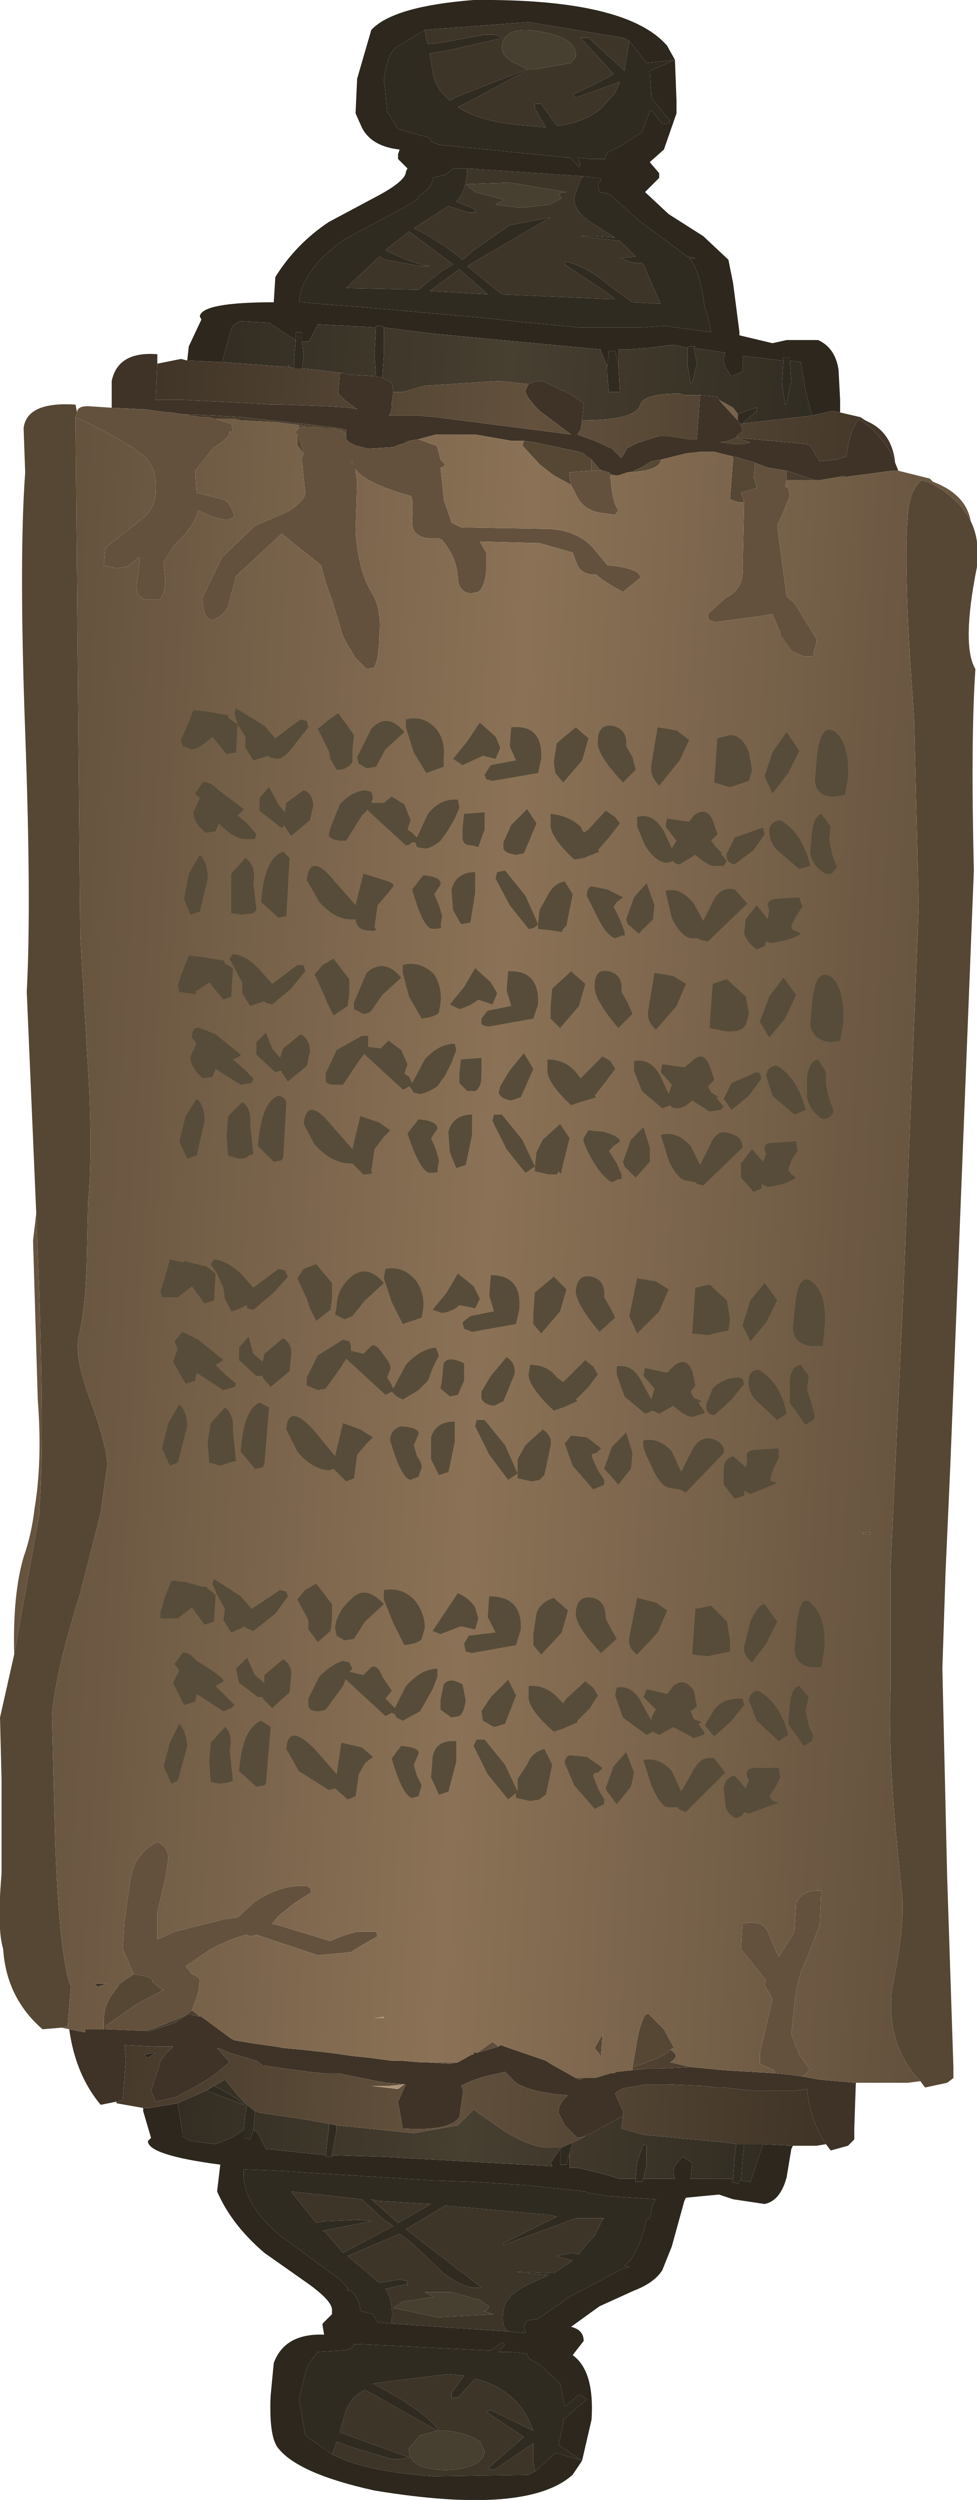<?xml version="1.0" encoding="UTF-8" standalone="no"?>
<svg xmlns:ffdec="https://www.free-decompiler.com/flash" xmlns:xlink="http://www.w3.org/1999/xlink" ffdec:objectType="shape" height="79.4px" width="31.05px" xmlns="http://www.w3.org/2000/svg">
  <g transform="matrix(1.0, 0.0, 0.0, 1.0, 15.95, 41.9)">
    <path d="M-2.45 -40.95 L0.85 -41.2 3.85 -40.7 4.05 -40.6 4.0 -40.3 3.9 -39.65 2.75 -40.7 2.5 -40.7 3.55 -39.55 Q3.05 -39.25 2.25 -38.9 L2.35 -38.8 3.75 -39.3 3.6 -38.95 3.15 -38.45 Q2.6 -38.0 1.75 -37.9 L1.25 -38.6 1.05 -38.6 1.05 -38.45 1.4 -37.85 0.9 -37.9 Q-0.65 -38.0 -1.4 -38.5 L-0.9 -38.75 0.85 -39.7 1.05 -39.7 2.2 -39.9 2.35 -40.1 Q2.4 -40.7 1.2 -40.9 0.05 -41.1 0.0 -40.4 0.0 -40.15 0.3 -39.95 L0.8 -39.7 -1.5 -38.8 -1.65 -38.7 -1.75 -38.8 Q-2.15 -39.15 -2.2 -39.65 L-2.3 -40.2 -1.7 -40.3 0.05 -40.7 -0.25 -40.8 -0.55 -40.8 -1.9 -40.55 -2.35 -40.5 -2.4 -40.65 -2.45 -40.95 M2.6 -36.3 L2.5 -36.2 2.3 -35.65 Q2.25 -35.15 3.05 -34.7 L3.6 -34.35 2.9 -34.4 2.5 -34.4 3.75 -34.25 4.25 -33.75 3.75 -33.7 4.2 -33.55 4.45 -33.55 4.55 -33.4 4.8 -32.8 5.05 -32.25 4.15 -32.3 3.45 -32.8 Q2.7 -33.45 2.0 -33.6 L2.0 -33.5 3.35 -32.6 3.6 -32.4 3.4 -32.4 0.0 -32.55 -1.1 -33.45 1.55 -35.0 0.25 -34.75 -0.9 -33.95 -1.25 -33.65 Q-2.05 -34.3 -2.8 -34.65 L-1.7 -35.35 -1.05 -35.15 -0.85 -35.15 -0.85 -35.25 -1.45 -35.5 Q-1.15 -35.8 -1.1 -36.45 L-1.1 -36.55 2.6 -36.3 M1.8 -35.75 L2.05 -35.8 0.25 -36.1 -1.15 -36.05 -0.85 -35.8 0.1 -35.55 -0.15 -35.45 -0.2 -35.4 0.6 -35.3 1.5 -35.4 1.9 -35.6 1.8 -35.75 M-2.3 -32.65 L-1.35 -33.35 -0.45 -32.55 -2.15 -32.65 -2.3 -32.65 M-4.95 -32.75 L-3.9 -33.75 -3.7 -33.65 -2.6 -33.45 -2.25 -33.45 Q-2.65 -33.45 -3.7 -33.95 L-3.65 -34.0 -2.95 -34.55 -1.55 -33.5 -1.9 -33.3 -2.65 -32.7 -4.95 -32.75 M-3.5 31.9 L-3.5 31.8 Q-3.45 31.15 -3.7 30.8 L-3.05 30.65 -3.0 30.7 -3.0 30.55 -3.25 30.5 -3.9 30.6 -4.9 29.75 -3.25 29.05 -2.85 29.35 -1.85 30.3 Q-1.1 30.85 -0.65 30.75 L-3.05 28.9 -1.8 28.15 1.55 28.45 1.75 28.5 1.45 28.65 0.05 29.35 0.05 29.4 1.55 28.85 2.35 28.55 3.2 28.55 3.2 28.6 2.95 29.1 2.55 29.55 2.45 29.7 2.2 29.65 1.75 29.75 2.25 29.9 1.65 30.3 0.45 30.25 0.8 30.3 1.5 30.35 0.85 30.65 Q0.1 31.0 0.05 31.5 0.0 31.9 0.1 32.05 L0.2 32.15 -3.5 31.9 M-3.45 28.8 L-5.05 29.65 -5.6 29.0 -5.7 28.95 -4.15 28.65 -4.5 28.6 -5.65 28.65 -5.9 28.7 -6.7 27.7 -4.45 27.95 -3.75 28.6 -3.45 28.8 M-3.95 28.0 L-2.25 28.1 -3.3 28.7 -4.15 27.95 -3.95 28.0 M-2.45 30.9 L-2.35 30.95 -2.15 31.05 -3.15 31.2 -3.45 31.4 -2.05 31.7 -0.25 31.6 -0.6 31.5 -0.5 31.5 -0.4 31.35 -0.7 31.15 -1.6 30.9 -2.45 30.9 M1.05 36.6 L0.85 36.7 -2.15 36.75 Q-4.35 36.6 -5.4 36.05 L-5.3 35.8 -5.25 35.65 -4.85 35.8 -3.5 36.2 -3.25 36.2 -2.95 36.15 -4.6 35.55 -5.15 35.35 -5.0 34.8 Q-4.85 34.25 -4.35 34.0 L-2.05 35.3 -2.6 35.45 -2.95 35.85 Q-3.0 36.55 -1.75 36.55 -0.6 36.5 -0.55 35.95 L-0.7 35.65 Q-1.0 35.4 -1.75 35.3 L-2.0 35.3 Q-2.4 34.7 -4.1 33.8 L-1.7 33.5 -1.2 33.55 -1.6 34.1 -1.6 34.25 -1.4 34.25 -0.85 33.65 Q0.35 33.95 0.85 34.95 L1.0 35.3 -0.35 34.65 -0.5 34.7 0.7 35.5 -0.45 36.5 -0.25 36.55 1.0 35.7 1.0 36.3 1.05 36.6" fill="#3c3528" fill-rule="evenodd" stroke="none"/>
    <path d="M-2.45 -40.95 L-2.4 -40.65 -2.35 -40.5 -1.9 -40.55 -0.55 -40.8 -0.25 -40.8 0.05 -40.7 -1.7 -40.3 -2.3 -40.2 -2.2 -39.65 Q-2.15 -39.15 -1.75 -38.8 L-1.65 -38.7 -1.5 -38.8 0.8 -39.7 0.85 -39.7 -0.9 -38.75 -1.4 -38.5 Q-0.65 -38.0 0.9 -37.9 L1.4 -37.85 1.05 -38.45 1.05 -38.6 1.25 -38.6 1.75 -37.9 Q2.6 -38.0 3.15 -38.45 L3.6 -38.95 3.75 -39.3 2.35 -38.8 2.25 -38.9 Q3.05 -39.25 3.55 -39.55 L2.5 -40.7 2.75 -40.7 3.9 -39.65 4.0 -40.3 4.05 -40.6 4.6 -39.9 5.5 -40.0 4.7 -39.65 4.75 -38.9 4.75 -38.8 5.15 -38.3 5.35 -38.05 Q5.3 -37.95 5.1 -37.95 L4.8 -38.35 4.7 -38.4 4.7 -38.35 4.45 -37.7 3.75 -37.25 3.65 -37.2 3.35 -37.05 3.3 -36.9 3.3 -36.85 2.8 -36.85 2.4 -36.9 2.5 -36.65 2.45 -36.6 2.15 -36.9 2.05 -36.9 -2.0 -37.3 -2.25 -37.4 Q-2.25 -37.55 -2.6 -37.6 L-3.1 -37.75 -3.3 -37.8 -3.45 -38.05 -3.65 -38.35 -3.7 -38.95 -3.75 -39.35 Q-3.65 -40.2 -3.35 -40.4 L-2.45 -40.95 M-6.55 -31.1 L-6.55 -31.35 -6.35 -31.35 -6.35 -31.05 -6.3 -30.55 -6.35 -30.2 -6.6 -30.2 -6.6 -30.55 -6.55 -31.1 M-4.0 -31.5 L-4.0 -31.55 -3.8 -31.55 -3.75 -31.5 -3.75 -30.65 -3.8 -29.9 -4.0 -29.95 -4.05 -30.65 -4.0 -31.5 M3.35 -30.25 L3.4 -30.75 3.6 -30.75 3.7 -30.35 3.75 -29.45 3.4 -29.45 3.35 -30.05 3.35 -30.25 M5.9 -30.85 L5.95 -30.9 6.15 -30.9 6.1 -30.85 6.2 -30.35 6.05 -29.75 6.0 -29.7 5.9 -30.3 5.9 -30.85 M8.95 -30.45 L8.95 -30.55 9.15 -30.55 9.15 -30.45 9.2 -29.8 9.05 -29.1 9.0 -29.05 8.9 -29.75 8.95 -30.45 M2.6 -36.3 L2.65 -36.3 3.0 -36.25 3.1 -36.25 3.15 -36.2 3.05 -36.05 3.1 -35.8 3.4 -35.75 4.35 -34.9 5.9 -33.75 6.15 -33.7 5.95 -33.7 Q6.3 -33.35 6.45 -32.1 L6.5 -32.05 6.6 -31.6 6.65 -31.35 5.15 -31.55 4.45 -31.5 4.35 -31.5 2.45 -31.5 0.9 -31.65 0.85 -31.65 -0.55 -31.8 -4.5 -32.15 -5.2 -32.2 -6.35 -32.3 -6.45 -32.3 Q-6.35 -33.35 -5.0 -34.3 L-2.95 -35.4 -2.65 -35.6 -2.65 -35.7 -2.6 -35.7 Q-2.2 -35.95 -2.2 -36.25 L-1.8 -36.35 -1.55 -36.55 -1.1 -36.55 -1.1 -36.45 Q-1.15 -35.8 -1.45 -35.5 L-0.85 -35.25 -0.85 -35.15 -1.05 -35.15 -1.7 -35.35 -2.8 -34.65 Q-2.05 -34.3 -1.25 -33.65 L-0.9 -33.95 0.25 -34.75 1.55 -35.0 -1.1 -33.45 0.0 -32.55 3.4 -32.4 3.6 -32.4 3.35 -32.6 2.0 -33.5 2.0 -33.6 Q2.7 -33.45 3.45 -32.8 L4.15 -32.3 5.05 -32.25 4.8 -32.8 4.55 -33.4 4.45 -33.55 4.2 -33.55 3.75 -33.7 4.25 -33.75 3.75 -34.25 2.5 -34.4 2.9 -34.4 3.6 -34.35 3.05 -34.7 Q2.25 -35.15 2.3 -35.65 L2.5 -36.2 2.6 -36.3 M7.5 -28.75 L8.05 -28.95 8.1 -28.95 8.1 -28.85 7.65 -28.45 7.55 -28.45 7.5 -28.55 7.5 -28.75 M-4.95 -32.75 L-2.65 -32.7 -1.9 -33.3 -1.55 -33.5 -2.95 -34.55 -3.65 -34.0 -3.7 -33.95 Q-2.65 -33.45 -2.25 -33.45 L-2.6 -33.45 -3.7 -33.65 -3.9 -33.75 -4.95 -32.75 M-2.3 -32.65 L-2.15 -32.65 -0.45 -32.55 -1.35 -33.35 -2.3 -32.65 M-6.8 -30.25 L-6.9 -30.25 -6.75 -30.3 -6.8 -30.25 M-9.4 24.5 L-9.15 24.35 Q-8.35 24.75 -8.2 24.95 L-9.4 24.5 M-8.1 24.95 L-7.85 25.15 -7.85 25.25 -7.9 25.75 -8.0 26.05 -8.2 26.0 -8.2 25.75 -8.15 25.2 -8.1 24.95 M-5.5 25.55 L-5.25 25.6 -5.25 25.75 -5.4 26.55 -5.4 26.6 -5.6 26.6 -5.6 26.55 -5.5 25.7 -5.5 25.55 M1.9 26.3 L2.25 26.15 2.15 26.5 2.05 26.85 1.85 26.85 1.85 26.35 1.9 26.3 M-3.5 31.9 L-3.95 31.85 -4.1 31.6 -4.5 31.5 Q-4.5 31.15 -4.8 30.85 L-4.9 30.85 -4.9 30.75 -5.15 30.5 -7.05 29.1 Q-8.3 28.05 -8.2 27.0 L-8.15 27.0 -6.95 27.05 -6.25 27.1 -2.2 27.35 -0.8 27.4 0.75 27.5 2.65 27.7 2.75 27.75 3.4 27.85 4.9 27.95 4.8 28.1 4.7 28.55 4.6 28.6 Q4.3 29.8 3.9 30.05 L4.05 30.1 3.85 30.15 2.15 31.05 1.15 31.75 0.8 31.8 0.7 32.0 0.75 32.15 0.75 32.2 0.2 32.15 0.1 32.05 Q0.0 31.9 0.05 31.5 0.1 31.0 0.85 30.65 L1.5 30.35 0.8 30.3 0.45 30.25 1.65 30.3 2.25 29.9 1.75 29.75 2.2 29.65 2.45 29.7 2.55 29.55 2.95 29.1 3.2 28.6 3.25 28.55 3.2 28.55 2.35 28.55 1.55 28.85 0.05 29.4 0.05 29.35 1.45 28.65 1.75 28.5 1.55 28.45 -1.8 28.15 -3.05 28.9 -0.65 30.75 Q-1.1 30.85 -1.85 30.3 L-2.85 29.35 -3.25 29.05 -4.9 29.75 -3.9 30.6 -3.25 30.5 -3.0 30.55 -3.0 30.7 -3.05 30.65 -3.7 30.8 Q-3.45 31.15 -3.5 31.8 L-3.5 31.9 M-3.95 28.0 L-4.15 27.95 -3.3 28.7 -2.25 28.1 -3.95 28.0 M-3.45 28.8 L-3.75 28.6 -4.45 27.95 -6.7 27.7 -5.9 28.7 -5.65 28.65 -4.5 28.6 -4.15 28.65 -5.7 28.95 -5.6 29.0 -5.05 29.65 -3.45 28.8 M-5.4 36.05 L-6.25 35.45 -6.45 34.3 -6.2 33.3 -6.05 33.05 -5.85 32.8 -5.05 32.75 Q-4.7 32.7 -4.7 32.55 L-4.5 32.55 -0.45 32.75 -0.35 32.75 0.0 32.5 0.1 32.55 -0.1 32.8 0.3 32.8 0.8 32.85 0.85 33.0 1.2 33.2 1.85 33.8 2.0 34.55 2.45 34.15 2.7 34.3 1.95 34.95 1.95 35.1 1.8 35.75 2.55 36.25 1.7 36.0 1.05 36.6 1.0 36.3 1.0 35.7 -0.25 36.55 -0.45 36.5 0.7 35.5 -0.5 34.7 -0.35 34.65 1.0 35.3 0.85 34.95 Q0.35 33.95 -0.85 33.65 L-1.4 34.25 -1.6 34.25 -1.6 34.1 -1.2 33.55 -1.7 33.5 -4.1 33.8 Q-2.4 34.7 -2.0 35.3 L-2.05 35.3 -4.35 34.0 Q-4.85 34.25 -5.0 34.8 L-5.15 35.35 -4.6 35.55 -2.95 36.15 -3.25 36.2 -3.5 36.2 -4.85 35.8 -5.25 35.65 -5.3 35.8 -5.4 36.05 M7.7 26.2 L7.65 26.7 7.6 27.35 7.5 27.45 7.3 27.4 7.35 27.3 7.4 26.6 7.45 26.2 7.7 26.2 M4.5 27.3 L4.45 27.4 4.25 27.4 4.25 27.3 4.3 26.75 4.5 26.2 4.6 26.25 4.6 26.85 4.5 27.3" fill="#302b21" fill-rule="evenodd" stroke="none"/>
    <path d="M4.05 -40.6 L3.85 -40.7 0.85 -41.2 -2.45 -40.95 -3.35 -40.4 Q-3.65 -40.2 -3.75 -39.35 L-3.7 -38.95 -3.65 -38.35 -3.45 -38.05 -3.3 -37.8 -3.1 -37.75 -2.6 -37.6 Q-2.25 -37.55 -2.25 -37.4 L-2.0 -37.3 2.05 -36.9 2.15 -36.9 2.45 -36.6 2.5 -36.65 2.4 -36.9 2.8 -36.85 3.3 -36.85 3.3 -36.9 3.35 -37.05 3.65 -37.2 3.75 -37.25 4.45 -37.7 4.7 -38.35 4.7 -38.4 4.8 -38.35 5.1 -37.95 Q5.3 -37.95 5.35 -38.05 L5.15 -38.3 4.75 -38.8 4.75 -38.9 4.7 -39.65 5.5 -40.0 4.6 -39.9 4.05 -40.6 M-10.0 -30.45 L-9.95 -30.9 -9.55 -31.75 -9.6 -31.85 Q-9.55 -32.3 -7.25 -32.3 L-7.2 -33.1 Q-6.55 -34.15 -5.5 -34.85 L-4.0 -35.65 Q-3.05 -36.15 -3.05 -36.45 L-3.0 -36.55 -3.3 -36.85 -3.3 -36.9 -3.3 -37.0 -3.25 -37.15 Q-4.15 -37.25 -4.45 -37.85 L-4.65 -38.3 -4.6 -39.4 -4.15 -40.95 Q-3.45 -41.7 -0.9 -41.9 3.95 -41.95 5.25 -40.45 L5.5 -40.0 5.55 -38.7 5.55 -38.3 5.15 -37.15 4.7 -36.75 5.0 -36.4 5.0 -36.25 4.55 -35.8 5.3 -35.1 6.4 -34.4 7.2 -33.65 7.35 -32.9 7.55 -31.35 7.55 -31.25 8.6 -31.0 9.05 -31.1 10.05 -31.1 Q10.6 -30.85 10.7 -30.15 L10.75 -29.2 10.75 -28.8 10.5 -28.85 9.85 -28.7 9.65 -29.5 9.5 -30.4 9.15 -30.45 9.15 -30.55 8.95 -30.55 8.95 -30.45 8.85 -30.45 8.5 -30.5 7.65 -30.6 7.65 -30.1 7.3 -29.95 Q7.05 -30.25 7.05 -30.5 L7.1 -30.7 6.1 -30.85 6.15 -30.9 5.95 -30.9 5.9 -30.85 5.45 -30.95 4.65 -30.85 4.0 -30.8 3.7 -30.8 3.7 -30.35 3.6 -30.75 3.4 -30.75 3.35 -30.25 3.15 -30.75 3.15 -30.8 -2.15 -31.3 -3.75 -31.5 -3.8 -31.55 -4.0 -31.55 -4.0 -31.5 -5.85 -31.6 -5.95 -31.4 -6.1 -31.1 -6.15 -31.05 -6.35 -31.05 -6.35 -31.35 -6.55 -31.35 -6.55 -31.1 -6.95 -31.35 -7.4 -31.65 -8.3 -31.7 Q-8.45 -31.65 -8.55 -31.55 L-8.6 -31.45 -8.85 -30.55 -8.9 -30.4 -10.0 -30.45 M-1.1 -36.55 L-1.55 -36.55 -1.8 -36.35 -2.2 -36.25 Q-2.2 -35.95 -2.6 -35.7 L-2.65 -35.7 -2.65 -35.6 -2.95 -35.4 -5.0 -34.3 Q-6.35 -33.35 -6.45 -32.3 L-6.35 -32.3 -5.2 -32.2 -4.5 -32.15 -0.55 -31.8 0.85 -31.65 0.9 -31.65 2.45 -31.5 4.35 -31.5 4.45 -31.5 5.15 -31.55 6.65 -31.35 6.6 -31.6 6.5 -32.05 6.45 -32.1 Q6.3 -33.35 5.95 -33.7 L6.15 -33.7 5.9 -33.75 4.35 -34.9 3.4 -35.75 3.1 -35.8 3.05 -36.05 3.15 -36.2 3.1 -36.25 3.0 -36.25 2.65 -36.3 2.6 -36.3 -1.1 -36.55 M9.25 26.25 L9.2 26.35 9.05 27.25 Q8.85 28.0 8.35 28.1 L7.35 27.95 6.9 27.8 5.85 27.9 5.8 28.0 5.4 29.45 5.1 30.2 Q4.85 30.6 4.2 30.85 L3.1 31.35 2.2 32.0 Q2.6 32.1 2.6 32.45 L2.25 32.9 Q2.95 33.4 2.85 34.95 L2.55 36.25 2.25 36.7 Q0.8 38.0 -4.05 37.2 -6.55 36.65 -7.15 35.8 -7.4 35.4 -7.35 34.2 L-7.25 33.15 Q-6.9 32.2 -5.65 32.25 L-5.7 31.95 -5.7 31.9 -5.4 31.6 -5.4 31.5 Q-5.35 31.2 -6.2 30.6 L-7.55 29.65 Q-8.6 28.75 -9.05 27.7 L-8.95 26.85 Q-11.25 26.55 -11.25 26.1 L-11.15 26.0 -11.4 25.15 -11.4 25.05 -11.2 25.05 -10.3 24.9 -10.15 25.85 -10.15 25.95 -9.9 26.1 -9.1 26.2 -8.6 26.0 -8.2 25.75 -8.2 26.0 -8.0 26.05 -7.9 25.75 -7.8 25.8 -7.75 25.85 -7.6 26.15 -7.5 26.35 -5.6 26.55 -5.6 26.6 -5.4 26.6 -5.4 26.55 -3.8 26.6 1.6 26.9 1.55 26.8 1.85 26.35 1.85 26.85 2.05 26.85 2.15 26.5 2.15 26.95 2.4 26.95 3.05 27.1 3.75 27.3 4.25 27.3 4.25 27.4 4.45 27.4 4.5 27.3 5.5 27.3 5.45 27.1 Q5.45 26.85 5.75 26.6 L6.05 26.8 6.0 27.3 6.9 27.3 7.25 27.3 7.35 27.3 7.3 27.4 7.5 27.45 7.6 27.35 7.9 27.4 8.2 26.5 8.3 26.2 9.25 26.25 M-11.3 23.45 L-11.35 23.35 -11.0 23.3 -11.25 23.45 -11.3 23.45 M0.2 32.15 L0.75 32.2 0.75 32.15 0.7 32.0 0.8 31.8 1.15 31.75 2.15 31.05 3.85 30.15 4.05 30.1 3.9 30.05 Q4.3 29.8 4.6 28.6 L4.7 28.55 4.8 28.1 4.9 27.95 3.4 27.85 2.75 27.75 2.65 27.7 0.75 27.5 -0.8 27.4 -2.2 27.35 -6.25 27.1 -6.95 27.05 -8.15 27.0 -8.2 27.0 Q-8.3 28.05 -7.05 29.1 L-5.15 30.5 -4.9 30.75 -4.9 30.85 -4.8 30.85 Q-4.5 31.15 -4.5 31.5 L-4.1 31.6 -3.95 31.85 -3.5 31.9 0.2 32.15 M1.05 36.6 L1.7 36.0 2.55 36.25 1.8 35.75 1.95 35.1 1.95 34.95 2.7 34.3 2.45 34.15 2.0 34.55 1.85 33.8 1.2 33.2 0.85 33.0 0.8 32.85 0.3 32.8 -0.1 32.8 0.1 32.55 0.0 32.5 -0.35 32.75 -0.45 32.75 -4.5 32.55 -4.7 32.55 Q-4.7 32.7 -5.05 32.75 L-5.85 32.8 -6.05 33.05 -6.2 33.3 -6.45 34.3 -6.25 35.45 -5.4 36.05 Q-4.35 36.6 -2.15 36.75 L0.85 36.7 1.05 36.6" fill="#2d271e" fill-rule="evenodd" stroke="none"/>
    <path d="M0.8 -39.7 L0.3 -39.95 Q0.0 -40.15 0.0 -40.4 0.05 -41.1 1.2 -40.9 2.4 -40.7 2.35 -40.1 L2.2 -39.9 1.05 -39.7 0.85 -39.7 0.8 -39.7 M1.8 -35.75 L1.9 -35.6 1.5 -35.4 0.6 -35.3 -0.2 -35.4 -0.15 -35.45 0.1 -35.55 -0.85 -35.8 -1.15 -36.05 0.25 -36.1 2.05 -35.8 1.8 -35.75 M3.2 28.55 L3.25 28.55 3.2 28.6 3.2 28.55 M-2.45 30.9 L-1.6 30.9 -0.7 31.15 -0.4 31.35 -0.5 31.5 -0.6 31.5 -0.25 31.6 -2.05 31.7 -3.45 31.4 -3.15 31.2 -2.15 31.05 -2.35 30.95 -2.45 30.9 M-2.05 35.3 L-2.0 35.3 -1.75 35.3 Q-1.0 35.4 -0.7 35.65 L-0.55 35.95 Q-0.6 36.5 -1.75 36.55 -3.0 36.55 -2.95 35.85 L-2.6 35.45 -2.05 35.3" fill="#473f30" fill-rule="evenodd" stroke="none"/>
    <path d="M-8.9 -30.4 L-8.85 -30.55 -8.6 -31.45 -8.55 -31.55 Q-8.45 -31.65 -8.3 -31.7 L-7.4 -31.65 -6.95 -31.35 -6.55 -31.1 -6.6 -30.55 -6.6 -30.2 -6.8 -30.25 -6.75 -30.3 -6.9 -30.25 -8.9 -30.4 M-6.35 -31.05 L-6.15 -31.05 -6.1 -31.1 -5.95 -31.4 -5.85 -31.6 -4.0 -31.5 -4.05 -30.65 -4.0 -29.95 -4.85 -30.0 -5.05 -30.05 -5.85 -30.15 -6.35 -30.2 -6.3 -30.55 -6.35 -31.05 M-3.75 -31.5 L-2.15 -31.3 3.15 -30.8 3.15 -30.75 3.35 -30.25 3.35 -30.05 3.4 -29.45 3.75 -29.45 3.7 -30.35 3.7 -30.8 4.0 -30.8 4.65 -30.85 5.45 -30.95 5.9 -30.85 5.9 -30.3 6.0 -29.7 6.05 -29.75 6.2 -30.35 6.1 -30.85 7.1 -30.7 7.05 -30.5 Q7.05 -30.25 7.3 -29.95 L7.65 -30.1 7.65 -30.6 8.5 -30.5 8.85 -30.45 8.95 -30.45 8.9 -29.75 9.0 -29.05 9.05 -29.1 9.2 -29.8 9.15 -30.45 9.5 -30.4 9.65 -29.5 9.85 -28.7 7.65 -28.45 8.1 -28.85 8.1 -28.95 8.05 -28.95 7.5 -28.75 7.35 -28.95 6.9 -29.2 6.85 -29.3 6.3 -29.35 5.8 -29.35 5.65 -29.4 Q4.5 -29.4 4.4 -29.05 4.25 -28.55 2.55 -28.55 L2.6 -29.1 2.15 -29.4 1.95 -29.5 1.9 -29.5 1.3 -29.8 1.1 -29.8 0.85 -29.7 -0.1 -29.8 -2.45 -29.65 -3.15 -29.45 -3.45 -29.45 -3.5 -29.75 -3.8 -29.9 -3.75 -30.65 -3.75 -31.5" fill="url(#gradient0)" fill-rule="evenodd" stroke="none"/>
    <path d="M2.65 25.95 L2.65 25.9 2.75 25.9 3.85 25.3 3.8 25.7 4.5 25.9 7.15 26.15 7.45 26.2 7.4 26.6 7.35 27.3 7.25 27.3 6.9 27.3 6.0 27.3 6.05 26.8 5.75 26.6 Q5.45 26.85 5.45 27.1 L5.5 27.3 4.5 27.3 4.6 26.85 4.6 26.25 4.5 26.2 4.3 26.75 4.25 27.3 3.75 27.3 3.05 27.1 2.4 26.95 2.15 26.95 2.15 26.5 2.25 26.15 2.65 25.95 M-9.4 24.5 L-8.2 24.95 Q-8.35 24.75 -9.15 24.35 L-8.8 24.15 -8.35 24.7 -8.1 24.95 -8.15 25.2 -8.2 25.75 -8.6 26.0 -9.1 26.2 -9.9 26.1 -10.15 25.95 -10.15 25.85 -10.3 24.9 -10.2 24.85 -9.4 24.5 M-7.85 25.15 L-7.7 25.2 -6.35 25.4 -5.5 25.55 -5.5 25.7 -5.6 26.55 -7.5 26.35 -7.6 26.15 -7.75 25.85 -7.8 25.8 -7.9 25.75 -7.85 25.25 -7.85 25.15 M-5.25 25.6 L-2.8 25.85 -1.4 25.6 -0.9 25.1 0.1 25.8 Q0.85 26.25 1.35 26.3 L1.9 26.3 1.85 26.35 1.55 26.8 1.6 26.9 -3.8 26.6 -5.4 26.55 -5.25 25.75 -5.25 25.6 M7.7 26.2 L8.3 26.2 8.2 26.5 7.9 27.4 7.6 27.35 7.65 26.7 7.7 26.2" fill="url(#gradient1)" fill-rule="evenodd" stroke="none"/>
    <path d="M0.85 -29.7 L1.1 -29.8 1.3 -29.8 1.9 -29.5 1.95 -29.5 2.15 -29.4 2.6 -29.1 2.55 -28.55 2.5 -28.25 2.4 -28.1 2.95 -27.9 3.5 -27.65 3.8 -27.35 3.95 -27.6 3.95 -27.65 4.35 -27.85 5.0 -28.05 5.3 -28.05 5.95 -27.95 6.2 -27.95 6.3 -29.35 6.85 -29.3 6.9 -29.2 7.4 -28.65 7.5 -28.55 7.55 -28.45 7.6 -28.4 7.65 -28.2 7.45 -28.05 7.45 -28.0 7.2 -27.9 6.95 -27.85 7.35 -27.8 7.7 -27.8 7.9 -27.85 7.45 -28.0 9.65 -27.8 9.8 -27.75 10.1 -27.25 10.55 -27.3 10.6 -27.3 10.95 -27.4 Q11.05 -28.25 11.35 -28.6 12.2 -28.0 12.5 -27.2 L12.6 -26.95 12.4 -26.95 10.9 -26.75 10.9 -26.8 10.7 -26.75 10.1 -26.65 9.95 -26.65 9.05 -26.95 8.45 -27.05 8.05 -27.2 7.55 -27.35 7.35 -27.4 6.75 -27.55 6.7 -27.55 6.55 -27.55 6.3 -27.55 5.85 -27.5 5.05 -27.3 4.75 -27.25 Q4.3 -26.95 4.05 -26.9 L4.0 -26.9 3.7 -26.8 3.6 -26.8 3.45 -26.85 3.4 -26.9 3.2 -26.95 3.1 -27.0 2.85 -27.3 2.8 -27.35 2.7 -27.4 2.6 -27.5 2.45 -27.55 1.05 -27.85 0.7 -27.9 0.3 -27.9 -0.85 -28.1 -1.45 -28.1 -2.1 -28.1 -2.65 -27.95 -2.95 -27.9 -3.15 -27.8 -3.2 -27.8 -3.45 -27.7 -4.25 -27.65 -4.65 -27.75 -4.85 -27.85 -4.9 -27.9 -4.95 -27.95 -4.95 -28.1 -4.95 -28.15 -4.95 -28.25 -5.15 -28.3 -5.95 -28.4 -7.35 -28.55 -8.25 -28.65 -9.1 -28.7 -10.2 -28.75 -10.5 -28.8 -10.6 -28.8 -11.0 -28.85 -11.35 -28.9 -11.4 -28.9 -12.4 -28.95 -12.4 -29.8 Q-12.2 -30.75 -10.95 -30.65 L-10.95 -30.35 -11.0 -29.2 -10.15 -29.2 -9.15 -29.15 -8.1 -29.1 -7.35 -29.05 -7.0 -29.05 -5.65 -29.0 -4.85 -28.95 -4.6 -28.9 -5.0 -29.2 -5.2 -29.4 -5.15 -30.05 -5.05 -30.05 -4.85 -30.0 -4.0 -29.95 -3.8 -29.9 -3.5 -29.75 -3.45 -29.45 -3.5 -29.1 Q-3.5 -28.75 -3.6 -28.7 L-3.3 -28.7 -2.65 -28.7 -2.1 -28.65 2.2 -28.1 1.2 -28.85 Q0.75 -29.3 0.75 -29.5 L0.85 -29.7 M11.25 24.25 L11.2 25.7 11.2 26.05 11.0 26.25 10.45 26.4 10.3 26.2 Q9.8 25.45 9.7 24.45 L9.3 24.5 8.1 24.5 7.95 24.5 7.05 24.4 6.8 24.4 6.45 24.35 5.3 24.3 4.85 24.3 4.6 24.3 4.0 24.4 Q3.7 24.45 3.6 24.6 L3.85 25.15 3.85 25.3 2.75 25.9 2.65 25.9 2.65 25.95 2.4 26.0 2.3 25.9 2.0 25.6 1.8 25.2 Q1.8 24.9 2.1 24.65 0.9 24.55 0.45 24.25 L0.1 23.9 -0.55 24.05 -1.0 24.2 -1.3 24.35 Q-1.2 24.45 -1.25 24.65 L-1.35 25.35 Q-1.7 25.8 -3.15 25.7 L-3.3 24.85 -3.05 24.3 -3.65 24.25 -3.95 24.2 -5.2 23.95 -5.65 23.95 -6.15 23.9 -7.6 23.7 -7.8 23.55 -8.65 23.3 -9.0 23.15 -9.05 23.15 -8.65 23.6 -9.15 24.0 -9.45 24.2 -9.7 24.35 -10.35 24.7 -11.0 24.85 -11.15 24.5 -10.9 23.75 -10.85 23.55 -10.7 23.35 -10.45 23.1 -11.0 23.1 -12.0 23.05 -11.95 23.5 -12.05 24.8 -12.25 24.85 -12.75 24.95 Q-13.55 24.0 -13.75 22.55 L-13.25 22.65 -13.25 22.55 -13.15 22.55 -12.65 22.55 -12.55 22.55 -11.35 22.6 -11.15 22.6 -10.4 22.35 -10.1 22.15 -10.0 22.1 -9.85 22.1 -9.6 22.15 -9.55 22.15 -8.6 22.85 -8.5 22.9 -7.9 23.0 -7.2 23.1 -6.9 23.15 -6.35 23.2 -5.45 23.3 -4.75 23.4 -4.25 23.45 -3.5 23.55 -3.2 23.55 -2.6 23.6 -2.4 23.6 -1.65 23.65 -1.4 23.6 -0.95 23.35 -0.9 23.35 Q-0.9 23.25 -0.8 23.3 L-0.1 23.1 -0.05 23.05 1.4 23.55 1.55 23.65 2.35 24.1 2.45 24.15 2.5 24.15 2.6 24.1 2.95 24.1 3.45 23.95 3.55 23.95 3.65 23.9 4.15 23.85 4.65 23.8 4.9 23.8 5.05 23.8 6.0 23.75 7.05 23.85 8.7 23.95 9.2 24.0 9.55 24.05 10.1 24.15 11.25 24.25 M-12.85 21.2 L-12.95 21.1 -12.55 21.1 -12.85 21.2" fill="#3e3326" fill-rule="evenodd" stroke="none"/>
    <path d="M-10.0 -30.45 L-8.9 -30.4 -6.9 -30.25 -6.8 -30.25 -6.6 -30.2 -6.35 -30.2 -5.85 -30.15 -5.05 -30.05 -5.15 -30.05 -5.2 -29.4 -5.0 -29.2 -4.6 -28.9 -4.85 -28.95 -5.65 -29.0 -7.0 -29.05 -7.35 -29.05 -8.1 -29.1 -9.15 -29.15 -10.15 -29.2 -11.0 -29.2 -10.95 -30.35 -10.2 -30.5 -10.0 -30.45 M9.85 -28.7 L10.5 -28.85 10.75 -28.8 11.4 -28.65 11.55 -28.55 11.65 -28.5 Q12.4 -28.15 12.5 -27.2 12.2 -28.0 11.35 -28.6 11.05 -28.25 10.95 -27.4 L10.6 -27.3 10.55 -27.3 10.1 -27.25 9.8 -27.75 9.65 -27.8 7.45 -28.0 7.9 -27.85 7.7 -27.8 7.35 -27.8 6.95 -27.85 7.2 -27.9 7.45 -28.0 7.45 -28.05 7.65 -28.2 7.6 -28.4 7.55 -28.45 7.65 -28.45 9.85 -28.7 M2.55 -28.55 Q4.25 -28.55 4.4 -29.05 4.5 -29.4 5.65 -29.4 L5.8 -29.35 6.3 -29.35 6.2 -27.95 5.95 -27.95 5.3 -28.05 5.0 -28.05 4.35 -27.85 3.95 -27.65 3.95 -27.6 3.8 -27.35 3.5 -27.65 2.95 -27.9 2.4 -28.1 2.5 -28.25 2.55 -28.55 M0.85 -29.7 L0.75 -29.5 Q0.75 -29.3 1.2 -28.85 L2.2 -28.1 -2.1 -28.65 -2.65 -28.7 -3.3 -28.7 -3.6 -28.7 Q-3.5 -28.75 -3.5 -29.1 L-3.45 -29.45 -3.15 -29.45 -2.45 -29.65 -0.1 -29.8 0.85 -29.7 M-10.5 -28.8 L-10.2 -28.75 -9.1 -28.7 -8.25 -28.65 -7.35 -28.55 -5.95 -28.4 -5.15 -28.3 -4.95 -28.25 -4.95 -28.15 -5.15 -28.25 -5.2 -28.25 -5.4 -28.3 -5.65 -28.3 -6.0 -28.35 -6.25 -28.35 -6.45 -28.4 -7.25 -28.5 -7.35 -28.5 -8.3 -28.55 -8.5 -28.6 -8.6 -28.6 -8.65 -28.6 -9.1 -28.6 -9.15 -28.6 -9.3 -28.65 -9.55 -28.65 -10.2 -28.75 -10.5 -28.8 M2.85 -27.3 L3.1 -27.0 3.2 -26.95 2.85 -26.95 2.85 -27.3 M3.4 -26.9 L3.45 -26.85 3.6 -26.8 3.45 -26.8 3.4 -26.85 3.4 -26.9 M4.05 -26.9 Q4.3 -26.95 4.75 -27.25 L5.05 -27.3 5.05 -27.25 Q4.95 -26.95 4.05 -26.9 M9.05 -26.95 L9.95 -26.65 9.05 -26.65 9.05 -26.7 9.05 -26.95 M10.7 -26.75 L10.9 -26.8 10.9 -26.75 10.7 -26.75 M10.3 26.2 L10.0 26.25 9.25 26.25 8.3 26.2 7.7 26.2 7.45 26.2 7.15 26.15 4.5 25.9 3.8 25.7 3.85 25.3 3.85 25.15 3.6 24.6 Q3.7 24.45 4.0 24.4 L4.6 24.3 4.85 24.3 5.3 24.3 6.45 24.35 6.8 24.4 7.05 24.4 7.95 24.5 8.1 24.5 9.3 24.5 9.7 24.45 Q9.8 25.45 10.3 26.2 M-11.4 25.05 L-12.25 24.9 -12.25 24.85 -12.05 24.8 -11.95 23.5 -12.0 23.05 -11.0 23.1 -10.45 23.1 -10.7 23.35 -10.85 23.55 -10.9 23.75 -11.15 24.5 -11.0 24.85 -10.35 24.7 -9.7 24.35 -9.45 24.2 -9.15 24.0 -8.65 23.6 -9.05 23.15 -9.0 23.15 -8.65 23.3 -7.8 23.55 -7.6 23.7 -6.15 23.9 -5.65 23.95 -5.2 23.95 -3.95 24.2 -3.65 24.25 -3.05 24.3 -3.3 24.85 -3.15 25.7 Q-1.7 25.8 -1.35 25.35 L-1.25 24.65 Q-1.2 24.45 -1.3 24.35 L-1.0 24.2 -0.55 24.05 0.1 23.9 0.45 24.25 Q0.9 24.55 2.1 24.65 1.8 24.9 1.8 25.2 L2.0 25.6 2.3 25.9 2.4 26.0 2.65 25.95 2.25 26.15 1.9 26.3 1.35 26.3 Q0.85 26.25 0.1 25.8 L-0.9 25.1 -1.4 25.6 -2.8 25.85 -5.25 25.6 -5.5 25.55 -6.35 25.4 -7.7 25.2 -7.85 25.15 -8.1 24.95 -8.35 24.7 -8.8 24.15 -9.15 24.35 -9.4 24.5 -10.2 24.85 -10.3 24.9 -11.2 25.05 -11.4 25.05 M-9.85 21.95 L-9.65 22.1 -9.6 22.15 -9.85 22.1 -10.0 22.1 -10.1 22.15 -10.4 22.35 -11.15 22.6 -11.35 22.6 -11.0 22.5 -10.15 22.15 -10.05 22.1 -9.85 21.95 M-2.4 23.6 L-1.4 23.6 -1.65 23.65 -2.4 23.6 M-0.8 23.3 L-0.65 23.2 -0.3 22.95 -0.1 23.1 -0.8 23.3 M2.35 24.1 L2.5 24.1 2.6 24.1 2.5 24.15 2.45 24.15 2.35 24.1 M4.15 23.85 L4.15 23.75 Q5.15 23.45 5.35 23.2 5.7 23.4 5.35 23.6 L6.0 23.75 5.05 23.8 4.9 23.8 4.65 23.8 4.15 23.85 M-11.3 23.45 L-11.25 23.45 -11.0 23.3 -11.35 23.35 -11.3 23.45 M-3.65 24.35 L-4.15 24.35 -3.3 24.45 -3.1 24.3 -3.6 24.35 -3.65 24.35" fill="url(#gradient2)" fill-rule="evenodd" stroke="none"/>
    <path d="M-4.95 -28.15 L-4.95 -28.1 -5.15 -28.25 -4.95 -28.15 M0.7 -27.9 L1.05 -27.85 2.45 -27.55 2.6 -27.5 2.7 -27.4 2.8 -27.35 2.85 -27.3 2.85 -26.95 2.8 -26.95 2.15 -26.9 2.15 -26.8 2.2 -26.5 1.65 -26.8 1.2 -27.15 0.65 -27.75 0.7 -27.9 M7.35 -27.4 L7.55 -27.35 8.05 -27.2 8.0 -26.75 8.1 -26.45 8.1 -26.4 7.6 -26.25 7.7 -25.95 7.5 -25.95 7.25 -26.05 7.35 -27.35 7.35 -27.4 M13.3 24.2 Q12.2 23.05 12.4 21.25 12.85 19.1 12.7 18.1 12.25 14.0 12.35 11.75 L12.35 7.95 12.75 -0.65 13.0 -6.85 13.25 -13.1 13.1 -19.15 Q12.75 -23.75 12.9 -25.5 12.95 -26.35 13.35 -26.65 L13.65 -26.55 Q14.55 -26.05 14.9 -25.35 15.2 -24.75 15.1 -23.9 14.6 -21.4 15.05 -20.65 14.9 -18.5 15.0 -14.25 L14.5 -1.6 14.25 4.7 14.1 8.05 14.0 11.1 14.15 17.65 14.35 23.75 14.35 24.1 14.15 24.25 13.45 24.4 13.3 24.2 M-14.0 22.5 L-14.6 22.55 Q-15.75 21.55 -15.85 20.0 -16.05 19.35 -15.9 17.6 L-15.9 14.65 -15.95 12.65 -15.5 10.65 -14.7 6.2 -14.7 6.0 Q-14.5 3.65 -14.8 -3.35 L-14.8 -3.4 -15.1 -10.4 Q-14.95 -13.2 -15.15 -18.65 -15.35 -24.15 -15.15 -26.9 L-15.2 -28.3 Q-15.1 -29.15 -13.55 -29.05 L-13.5 -28.8 -13.55 -28.65 -13.4 -12.15 -13.15 -7.95 Q-13.0 -5.35 -13.15 -3.7 L-13.2 -1.6 Q-13.25 -0.3 -13.45 0.55 -13.6 1.2 -13.05 2.65 -12.5 4.2 -12.55 4.7 L-12.75 6.15 -13.4 8.7 Q-14.2 11.25 -14.3 12.6 L-14.2 16.45 Q-14.1 19.55 -13.8 20.9 L-13.7 21.2 -13.8 22.45 -14.0 22.5 M-6.3 -27.5 L-6.5 -27.75 -6.5 -28.1 -6.45 -28.05 -6.45 -28.0 -6.3 -27.55 -6.3 -27.5 M-6.45 -28.3 L-6.45 -28.4 -6.25 -28.35 -6.45 -28.3 M-4.8 -27.2 L-4.75 -27.25 -4.75 -27.15 -4.8 -27.2 M4.15 23.75 L4.25 23.2 Q4.35 22.45 4.55 22.1 L4.65 22.05 5.15 22.55 5.45 23.1 5.45 23.15 5.35 23.2 Q5.15 23.45 4.15 23.75 M-12.65 22.55 L-12.65 22.25 Q-12.65 21.7 -12.2 21.2 L-12.15 21.1 -11.7 20.8 -11.4 20.85 Q-11.1 20.9 -11.1 21.05 L-10.8 21.3 -10.75 21.3 -11.6 21.75 -12.6 22.45 -12.55 22.55 -12.65 22.55 M3.2 22.7 L3.15 23.4 2.95 23.15 3.2 22.7" fill="#564734" fill-rule="evenodd" stroke="none"/>
    <path d="M-12.4 -28.95 L-11.4 -28.9 -11.35 -28.9 -11.0 -28.85 -10.6 -28.8 -10.5 -28.8 -10.2 -28.75 -9.55 -28.65 -9.3 -28.65 -9.15 -28.6 -9.1 -28.6 -8.65 -28.45 -8.6 -28.45 -8.55 -28.2 -8.65 -28.2 Q-8.65 -28.0 -9.05 -27.75 L-9.15 -27.7 -9.75 -26.95 -9.7 -26.25 -8.9 -26.05 Q-8.65 -26.0 -8.5 -25.5 -8.7 -25.35 -8.85 -25.4 -9.35 -25.5 -9.65 -25.7 -9.75 -25.2 -10.4 -24.6 L-10.75 -24.05 -10.7 -23.5 Q-10.7 -23.0 -10.9 -22.85 L-11.2 -22.85 Q-11.65 -22.85 -11.6 -23.35 L-11.5 -24.15 -11.55 -24.2 -11.9 -23.9 -12.25 -23.85 -12.65 -23.95 -12.6 -24.5 -11.4 -25.45 Q-11.0 -25.8 -11.0 -26.3 -10.95 -26.95 -11.3 -27.35 -11.85 -27.85 -13.55 -28.65 L-13.5 -28.8 Q-13.5 -29.0 -13.15 -29.0 L-12.4 -28.95 M-4.95 -28.1 L-4.95 -27.95 -4.9 -27.9 -4.85 -27.85 -4.65 -27.75 -4.25 -27.65 -3.45 -27.7 -3.2 -27.8 -3.15 -27.8 -2.95 -27.9 -2.65 -27.95 -2.1 -27.75 -2.05 -27.7 -1.95 -27.3 -1.8 -27.15 -1.9 -27.05 -1.95 -27.05 -1.85 -26.1 -1.85 -26.05 -1.75 -25.75 -1.6 -25.3 -1.3 -25.15 1.5 -25.1 Q2.4 -25.05 2.9 -24.5 L3.35 -23.95 Q4.4 -23.85 4.4 -23.55 L3.85 -23.1 Q3.2 -23.45 3.0 -23.65 L2.95 -23.65 Q2.55 -23.65 2.4 -23.95 L2.25 -24.35 1.2 -24.65 -0.7 -24.7 -0.5 -24.35 -0.5 -23.75 Q-0.55 -23.25 -0.75 -23.1 L-1.0 -23.05 Q-1.35 -23.1 -1.4 -23.5 -1.4 -24.15 -1.9 -24.75 L-2.0 -24.8 -2.3 -24.8 Q-2.9 -24.85 -2.85 -25.4 -2.8 -26.05 -2.9 -26.15 -4.35 -26.55 -4.65 -27.0 L-4.65 -26.95 -4.6 -26.6 -4.65 -25.0 Q-4.55 -23.75 -4.15 -23.1 -3.8 -22.55 -3.9 -21.65 L-3.9 -21.5 -3.95 -21.0 -4.05 -20.7 -4.3 -20.65 -4.65 -21.0 -4.95 -21.5 -5.05 -21.7 -5.4 -22.85 -5.6 -23.4 -5.75 -23.95 -7.0 -24.95 -8.45 -23.6 -8.65 -22.85 Q-8.7 -22.4 -9.2 -22.2 -9.55 -22.3 -9.5 -22.95 L-8.9 -24.2 -7.85 -25.2 -6.8 -25.65 Q-6.25 -26.0 -6.25 -26.25 L-6.35 -27.25 -6.35 -27.35 -6.3 -27.5 -6.3 -27.55 -6.45 -28.0 -6.45 -28.05 -6.5 -28.1 -6.6 -28.15 -6.45 -28.3 -6.25 -28.35 -6.0 -28.35 -5.65 -28.3 -5.4 -28.3 -5.2 -28.25 -5.15 -28.25 -4.95 -28.1 M3.2 -26.95 L3.4 -26.9 3.4 -26.85 3.45 -26.8 Q3.5 -25.95 3.7 -25.7 L3.6 -25.55 3.25 -25.6 Q2.6 -25.65 2.35 -26.2 L2.2 -26.5 2.15 -26.8 2.15 -26.9 2.8 -26.95 2.85 -26.95 3.2 -26.95 M8.05 -27.2 L8.45 -27.05 9.05 -26.95 9.05 -26.7 9.05 -26.65 9.0 -26.45 9.1 -26.4 9.15 -26.15 8.95 -25.65 8.75 -25.2 9.05 -22.95 9.3 -22.75 10.0 -21.6 10.0 -21.5 9.9 -21.15 Q10.05 -21.05 9.65 -21.05 L9.6 -21.05 9.25 -21.2 9.0 -21.5 8.85 -21.75 8.85 -21.8 8.6 -22.4 8.35 -22.35 6.85 -22.15 Q6.65 -22.15 6.55 -22.25 L6.55 -22.4 7.1 -22.9 Q7.7 -23.2 7.65 -23.85 L7.7 -25.95 7.6 -26.25 8.1 -26.4 8.1 -26.45 8.0 -26.75 8.05 -27.2 M-4.8 -27.2 L-4.75 -27.15 -4.75 -27.25 -4.8 -27.2 M-11.7 20.8 L-12.05 20.0 -12.0 19.15 -11.8 17.75 Q-11.65 16.95 -10.95 16.6 -10.6 16.75 -10.6 17.15 L-10.7 17.75 -10.95 18.85 -10.95 19.7 -10.4 19.45 -8.8 19.05 -8.4 19.0 -7.85 18.5 Q-7.05 17.95 -6.2 18.0 L-6.1 18.05 -6.05 18.2 -6.6 18.55 -7.1 18.95 -7.3 19.2 -7.1 19.25 -5.45 19.75 -5.1 19.6 -4.95 19.55 -4.6 19.45 -4.1 19.45 -4.0 19.45 -3.95 19.6 -4.4 19.85 -4.8 20.1 -5.85 20.2 -7.8 19.55 -8.0 19.6 -8.1 19.55 Q-8.45 19.6 -9.25 20.0 L-10.05 20.55 -9.85 20.8 Q-9.6 20.9 -9.6 21.0 L-9.65 21.4 -9.85 21.95 -10.05 22.1 -10.15 22.15 -11.0 22.5 -11.35 22.6 -12.55 22.55 -12.6 22.45 -11.6 21.75 -10.75 21.3 -10.8 21.3 -11.1 21.05 Q-11.1 20.9 -11.4 20.85 L-11.7 20.8 M8.7 23.95 L8.65 23.85 8.2 23.65 8.2 23.3 8.6 21.6 8.5 21.4 8.35 21.15 8.4 21.0 7.6 20.0 7.65 19.2 Q8.25 19.05 8.45 19.45 L8.75 20.15 8.8 20.25 9.3 19.45 9.35 18.55 Q9.55 18.1 10.15 18.15 L10.1 19.25 9.65 20.4 Q9.4 20.85 9.3 21.75 L9.2 22.7 9.45 23.35 9.8 23.85 9.55 24.05 9.2 24.0 8.7 23.95 M11.7 6.85 L11.45 6.8 11.7 6.75 11.7 6.85" fill="#63513d" fill-rule="evenodd" stroke="none"/>
    <path d="M-2.65 -27.95 L-2.1 -28.1 -1.45 -28.1 -0.85 -28.1 0.3 -27.9 0.7 -27.9 0.65 -27.75 1.2 -27.15 1.65 -26.8 2.2 -26.5 2.35 -26.2 Q2.6 -25.65 3.25 -25.6 L3.6 -25.55 3.7 -25.7 Q3.5 -25.95 3.45 -26.8 L3.6 -26.8 3.7 -26.8 4.0 -26.9 4.05 -26.9 Q4.95 -26.95 5.05 -27.25 L5.05 -27.3 5.85 -27.5 6.3 -27.55 6.55 -27.55 6.7 -27.55 6.75 -27.55 7.35 -27.4 7.35 -27.35 7.25 -26.05 7.5 -25.95 7.7 -25.95 7.65 -23.85 Q7.7 -23.2 7.1 -22.9 L6.55 -22.4 6.55 -22.25 Q6.65 -22.15 6.85 -22.15 L8.35 -22.35 8.6 -22.4 8.85 -21.8 8.85 -21.75 9.25 -21.2 9.6 -21.05 9.65 -21.05 Q10.05 -21.05 9.9 -21.15 L10.0 -21.5 10.0 -21.6 9.3 -22.75 9.05 -22.95 8.75 -25.2 8.95 -25.65 9.15 -26.15 9.1 -26.4 9.0 -26.45 9.05 -26.65 9.95 -26.65 10.1 -26.65 10.7 -26.75 10.9 -26.75 12.4 -26.95 12.6 -26.95 13.6 -26.7 13.7 -26.6 Q14.75 -26.2 14.9 -25.35 14.55 -26.05 13.65 -26.55 L13.35 -26.65 Q12.95 -26.35 12.9 -25.5 12.75 -23.75 13.1 -19.15 L13.25 -13.1 13.0 -6.85 12.75 -0.65 12.35 7.95 12.35 11.75 Q12.25 14.0 12.7 18.1 12.85 19.1 12.4 21.25 12.2 23.05 13.3 24.2 L12.9 24.25 11.25 24.25 10.1 24.15 9.55 24.05 9.8 23.85 9.45 23.35 9.2 22.7 9.3 21.75 Q9.4 20.85 9.65 20.4 L10.1 19.25 10.15 18.15 Q9.55 18.1 9.35 18.55 L9.3 19.45 8.8 20.25 8.75 20.15 8.45 19.45 Q8.25 19.05 7.65 19.2 L7.6 20.0 8.4 21.0 8.35 21.15 8.5 21.4 8.6 21.6 8.2 23.3 8.2 23.65 8.65 23.85 8.7 23.95 7.05 23.85 6.0 23.75 5.35 23.6 Q5.7 23.4 5.35 23.2 L5.45 23.15 5.45 23.1 5.15 22.55 4.65 22.05 4.55 22.1 Q4.35 22.45 4.25 23.2 L4.15 23.75 4.15 23.85 3.65 23.9 3.55 23.95 3.45 23.95 2.95 24.1 2.6 24.1 2.5 24.1 2.35 24.1 1.55 23.65 1.4 23.55 -0.05 23.05 -0.1 23.1 -0.3 22.95 -0.65 23.2 -0.8 23.3 Q-0.9 23.25 -0.9 23.35 L-0.95 23.35 -1.4 23.6 -2.4 23.6 -2.6 23.6 -3.2 23.55 -3.5 23.55 -4.25 23.45 -4.75 23.4 -5.45 23.3 -6.35 23.2 -6.9 23.15 -7.2 23.1 -7.9 23.0 -8.5 22.9 -8.6 22.85 -9.55 22.15 -9.6 22.15 -9.65 22.1 -9.85 21.95 -9.65 21.4 -9.6 21.0 Q-9.6 20.9 -9.85 20.8 L-10.05 20.55 -9.25 20.0 Q-8.45 19.6 -8.1 19.55 L-8.0 19.6 -7.8 19.55 -5.85 20.2 -4.8 20.1 -4.4 19.85 -3.95 19.6 -4.0 19.45 -4.1 19.45 -4.6 19.45 -4.95 19.55 -5.1 19.6 -5.45 19.75 -7.1 19.25 -7.3 19.2 -7.1 18.95 -6.6 18.55 -6.05 18.2 -6.1 18.05 -6.2 18.0 Q-7.05 17.95 -7.85 18.5 L-8.4 19.0 -8.8 19.05 -10.4 19.45 -10.95 19.7 -10.95 18.85 -10.7 17.75 -10.6 17.15 Q-10.6 16.75 -10.95 16.6 -11.65 16.95 -11.8 17.75 L-12.0 19.15 -12.05 20.0 -11.7 20.8 -12.15 21.1 -12.2 21.2 Q-12.65 21.7 -12.65 22.25 L-12.65 22.55 -13.15 22.55 -13.25 22.55 -13.25 22.65 -13.75 22.55 -14.0 22.5 -13.8 22.45 -13.7 21.2 -13.8 20.9 Q-14.1 19.55 -14.2 16.45 L-14.3 12.6 Q-14.2 11.25 -13.4 8.7 L-12.75 6.15 -12.55 4.7 Q-12.5 4.2 -13.05 2.65 -13.6 1.2 -13.45 0.55 -13.25 -0.3 -13.2 -1.6 L-13.15 -3.7 Q-13.0 -5.35 -13.15 -7.95 L-13.4 -12.15 -13.55 -28.65 Q-11.85 -27.85 -11.3 -27.35 -10.95 -26.95 -11.0 -26.3 -11.0 -25.8 -11.4 -25.45 L-12.6 -24.5 -12.65 -23.95 -12.25 -23.85 -11.9 -23.9 -11.55 -24.2 -11.5 -24.15 -11.6 -23.35 Q-11.65 -22.85 -11.2 -22.85 L-10.9 -22.85 Q-10.7 -23.0 -10.7 -23.5 L-10.75 -24.05 -10.4 -24.6 Q-9.75 -25.2 -9.65 -25.7 -9.35 -25.5 -8.85 -25.4 -8.7 -25.35 -8.5 -25.5 -8.65 -26.0 -8.9 -26.05 L-9.7 -26.25 -9.75 -26.95 -9.15 -27.7 -9.05 -27.75 Q-8.65 -28.0 -8.65 -28.2 L-8.55 -28.2 -8.6 -28.45 -8.65 -28.45 -9.1 -28.6 -9.15 -28.6 -9.1 -28.6 -8.65 -28.6 -8.6 -28.6 -8.5 -28.6 -8.3 -28.55 -7.35 -28.5 -7.25 -28.5 -6.45 -28.4 -6.45 -28.3 -6.6 -28.15 -6.5 -28.1 -6.5 -27.75 -6.3 -27.5 -6.35 -27.35 -6.35 -27.25 -6.25 -26.25 Q-6.25 -26.0 -6.8 -25.65 L-7.85 -25.2 -8.9 -24.2 -9.5 -22.95 Q-9.55 -22.3 -9.2 -22.2 -8.7 -22.4 -8.65 -22.85 L-8.45 -23.6 -7.0 -24.95 -5.75 -23.95 -5.6 -23.4 -5.4 -22.85 -5.05 -21.7 -4.95 -21.5 -4.65 -21.0 -4.3 -20.65 -4.05 -20.7 -3.95 -21.0 -3.9 -21.5 -3.9 -21.65 Q-3.8 -22.55 -4.15 -23.1 -4.55 -23.75 -4.65 -25.0 L-4.6 -26.6 -4.65 -26.95 -4.65 -27.0 Q-4.35 -26.55 -2.9 -26.15 -2.8 -26.05 -2.85 -25.4 -2.9 -24.85 -2.3 -24.8 L-2.0 -24.8 -1.9 -24.75 Q-1.4 -24.15 -1.4 -23.5 -1.35 -23.1 -1.0 -23.05 L-0.75 -23.1 Q-0.55 -23.25 -0.5 -23.75 L-0.5 -24.35 -0.7 -24.7 1.2 -24.65 2.25 -24.35 2.4 -23.95 Q2.55 -23.65 2.95 -23.65 L3.0 -23.65 Q3.2 -23.45 3.85 -23.1 L4.4 -23.55 Q4.4 -23.85 3.35 -23.95 L2.9 -24.5 Q2.4 -25.05 1.5 -25.1 L-1.3 -25.15 -1.6 -25.3 -1.75 -25.75 -1.85 -26.05 -1.85 -26.1 -1.95 -27.05 -1.9 -27.05 -1.8 -27.15 -1.95 -27.3 -2.05 -27.7 -2.1 -27.75 -2.65 -27.95 M-15.5 10.65 Q-15.55 8.75 -15.2 7.55 -14.95 6.85 -14.85 6.0 -14.6 4.5 -14.75 2.55 L-14.9 -2.5 -14.8 -3.35 Q-14.5 3.65 -14.7 6.0 L-14.7 6.2 -15.5 10.65 M-12.85 21.2 L-12.55 21.1 -12.95 21.1 -12.85 21.2 M-3.75 22.15 L-4.05 22.2 -3.75 22.2 -3.75 22.15 M11.7 6.85 L11.7 6.75 11.45 6.8 11.7 6.85 M3.2 22.7 L2.95 23.15 3.15 23.4 3.2 22.7" fill="url(#gradient3)" fill-rule="evenodd" stroke="none"/>
    <path d="M6.9 -29.2 L7.35 -28.95 7.5 -28.75 7.5 -28.55 7.4 -28.65 6.9 -29.2" fill="url(#gradient4)" fill-rule="evenodd" stroke="none"/>
    <path d="M-3.75 22.15 L-3.75 22.2 -4.05 22.2 -3.75 22.15 M-3.65 24.35 L-3.6 24.35 -3.1 24.3 -3.3 24.45 -4.15 24.35 -3.65 24.35" fill="#ad957a" fill-rule="evenodd" stroke="none"/>
    <path d="M10.65 -14.35 L10.55 -14.25 Q10.5 -14.1 10.3 -14.15 9.9 -14.35 9.8 -14.8 L9.85 -15.4 Q9.9 -15.95 10.15 -16.05 L10.45 -15.65 10.4 -15.25 10.5 -14.75 10.65 -14.35 M10.9 -16.65 L10.55 -16.6 Q10.0 -16.6 9.95 -17.1 L10.0 -17.7 Q10.1 -19.0 10.6 -18.65 11.05 -18.25 11.0 -17.2 L10.9 -16.65 M4.25 -17.45 L3.85 -17.05 Q3.0 -17.95 3.05 -18.35 3.05 -18.9 3.5 -18.85 4.0 -18.75 3.95 -18.2 L4.15 -17.85 4.25 -17.45 M2.55 -17.75 L1.95 -17.05 1.7 -17.35 1.65 -17.7 1.75 -18.3 2.35 -18.8 2.75 -18.45 2.55 -17.75 M3.75 -15.75 L3.4 -15.3 3.05 -14.9 3.1 -14.85 2.6 -14.65 2.3 -14.6 Q1.5 -15.35 1.55 -15.75 L1.55 -16.05 Q2.1 -16.0 2.5 -15.65 L2.6 -15.45 2.75 -15.55 3.3 -16.15 3.6 -15.95 3.75 -15.75 M4.3 -15.95 Q4.8 -16.1 5.15 -15.5 L5.4 -14.95 5.55 -15.2 5.2 -15.65 5.25 -15.9 5.95 -15.8 6.1 -16.0 Q6.5 -16.3 6.7 -15.85 L6.85 -15.4 6.65 -15.2 6.8 -15.0 7.0 -14.8 6.95 -14.8 7.15 -14.55 7.05 -14.4 6.75 -14.4 Q6.55 -14.4 6.15 -14.75 L5.65 -14.45 Q5.5 -14.45 5.45 -14.55 L5.25 -14.5 Q4.9 -14.5 4.55 -15.05 L4.3 -15.65 4.3 -15.95 M4.75 -17.6 L4.95 -18.8 5.55 -18.7 5.95 -18.4 5.65 -17.75 5.0 -16.95 Q4.7 -17.25 4.75 -17.6 M1.15 -17.35 L-0.3 -17.1 -0.5 -17.15 -0.55 -17.3 -0.35 -17.6 0.45 -17.75 0.25 -18.2 0.3 -18.8 Q1.3 -18.9 1.25 -17.8 L1.15 -17.35 M1.1 -15.75 L0.7 -14.8 0.45 -14.75 Q0.1 -14.8 0.05 -14.95 L0.05 -15.15 0.3 -15.7 0.8 -16.2 1.1 -15.75 M1.15 -12.55 L1.2 -13.0 1.45 -13.45 Q1.65 -13.85 2.0 -13.9 L2.25 -13.5 2.05 -12.5 1.95 -12.4 1.9 -12.3 1.6 -12.35 1.15 -12.4 1.15 -12.55 Q1.05 -12.4 0.85 -12.4 L0.25 -13.15 -0.2 -14.0 -0.15 -14.2 0.1 -14.25 0.75 -13.45 1.15 -12.55 M2.85 -13.75 L3.35 -13.65 3.85 -13.4 3.65 -13.25 3.55 -13.1 3.75 -12.7 3.9 -12.3 3.9 -12.15 3.85 -12.2 3.6 -12.1 Q3.3 -12.2 3.0 -12.85 L2.7 -13.45 Q2.7 -13.7 2.85 -13.75 M4.2 -13.4 L4.6 -13.85 4.85 -13.15 4.8 -12.7 4.35 -12.25 4.0 -12.55 3.95 -12.7 4.2 -13.4 M9.1 -17.35 L8.6 -16.7 8.35 -17.25 8.6 -18.0 9.05 -18.65 9.45 -18.05 9.1 -17.35 M7.95 -17.45 L7.85 -17.1 7.25 -16.9 6.75 -17.05 6.85 -18.45 7.25 -18.55 Q7.65 -18.55 7.85 -18.0 L7.95 -17.45 M8.85 -15.85 Q9.55 -15.45 9.8 -14.4 L9.45 -14.3 8.75 -14.9 Q8.5 -15.15 8.5 -15.5 8.5 -15.8 8.85 -15.85 M8.3 -15.6 L8.35 -15.4 8.0 -14.9 7.4 -14.45 Q7.1 -14.5 7.15 -14.8 L7.4 -15.3 8.25 -15.6 8.3 -15.6 M6.1 -13.2 L6.4 -12.65 6.75 -13.35 Q7.0 -13.75 7.4 -13.65 L7.8 -13.2 6.55 -12.0 6.3 -12.05 6.25 -12.1 6.0 -12.1 Q5.7 -12.15 5.4 -12.75 L5.2 -13.6 Q5.65 -13.75 6.1 -13.2 M8.45 -12.7 L8.5 -13.0 Q8.35 -13.3 8.7 -13.35 L9.45 -13.4 9.55 -13.1 9.35 -12.8 9.2 -12.5 Q9.2 -12.35 9.3 -12.35 L9.5 -12.25 Q9.25 -12.05 8.55 -11.95 L8.4 -12.0 8.35 -11.85 8.1 -11.75 Q7.8 -11.95 7.7 -12.25 L7.75 -12.7 8.1 -13.15 8.45 -12.7 M8.5 -10.25 L8.95 -10.85 9.35 -10.3 9.0 -9.55 8.5 -8.95 8.2 -9.45 8.5 -10.25 M7.85 -9.7 L7.75 -9.35 Q7.6 -9.1 7.1 -9.15 L6.6 -9.25 6.7 -10.65 7.15 -10.8 7.75 -10.25 7.85 -9.7 M9.85 -9.95 Q9.95 -11.25 10.5 -10.85 10.9 -10.45 10.85 -9.4 L10.75 -8.85 10.45 -8.8 Q9.9 -8.85 9.8 -9.35 L9.85 -9.95 M5.85 -10.65 L5.55 -9.95 4.9 -9.2 Q4.6 -9.45 4.65 -9.8 L4.85 -11.0 5.45 -10.9 5.85 -10.65 M6.05 -8.2 Q6.4 -8.55 6.6 -8.05 L6.75 -7.6 6.55 -7.4 6.65 -7.2 6.9 -7.05 6.8 -7.05 7.05 -6.75 6.95 -6.65 6.6 -6.6 6.05 -6.95 Q5.8 -6.7 5.55 -6.7 5.4 -6.7 5.35 -6.8 L5.1 -6.7 4.45 -7.25 4.2 -7.9 4.2 -8.2 Q4.75 -8.3 5.05 -7.7 L5.3 -7.15 5.4 -7.45 5.05 -7.85 5.1 -8.1 5.8 -8.0 6.05 -8.2 M7.3 -7.5 L8.1 -7.85 8.2 -7.8 8.25 -7.65 7.85 -7.1 7.3 -6.65 7.05 -7.0 7.3 -7.5 M8.75 -8.05 Q9.4 -7.65 9.65 -6.65 L9.3 -6.5 8.6 -7.1 8.4 -7.75 Q8.45 -8.05 8.75 -8.05 M9.7 -7.65 Q9.75 -8.2 10.05 -8.25 L10.3 -7.85 10.3 -7.45 10.4 -7.0 10.55 -6.6 10.5 -6.5 Q10.35 -6.35 10.2 -6.35 9.8 -6.6 9.7 -7.05 L9.7 -7.65 M4.15 -9.7 L3.7 -9.25 Q2.9 -10.2 2.95 -10.6 2.95 -11.15 3.4 -11.05 3.85 -10.95 3.8 -10.4 L4.0 -10.05 4.15 -9.7 M1.6 -10.5 L2.2 -11.05 2.65 -10.65 2.45 -9.95 1.85 -9.25 1.55 -9.55 1.55 -9.9 1.6 -10.5 M0.15 -10.45 L0.2 -11.05 Q1.2 -11.1 1.15 -10.0 L1.0 -9.55 -0.4 -9.3 Q-0.6 -9.3 -0.65 -9.4 L-0.65 -9.55 -0.45 -9.8 0.3 -9.95 0.15 -10.45 M2.35 -7.85 L2.5 -7.65 2.65 -7.8 3.2 -8.35 3.45 -8.2 3.6 -7.95 3.3 -7.55 2.95 -7.1 3.0 -7.05 2.5 -6.9 2.2 -6.8 Q1.4 -7.55 1.45 -7.95 L1.45 -8.25 Q2.0 -8.25 2.35 -7.85 M1.0 -7.95 L0.6 -7.05 0.3 -6.95 Q-0.05 -7.0 -0.1 -7.2 L-0.05 -7.4 0.25 -7.9 0.7 -8.45 1.0 -7.95 M4.5 -6.1 L4.7 -5.45 4.7 -5.0 4.25 -4.5 3.9 -4.85 3.85 -5.0 4.1 -5.7 4.5 -6.1 M3.55 -5.5 L3.4 -5.35 3.65 -4.95 3.8 -4.6 3.8 -4.45 3.7 -4.45 3.5 -4.35 Q3.2 -4.5 2.85 -5.1 2.55 -5.65 2.6 -5.75 L2.75 -6.0 3.25 -5.95 Q3.75 -5.8 3.75 -5.65 L3.55 -5.5 M1.9 -4.75 Q1.9 -4.55 1.8 -4.7 L1.75 -4.6 1.5 -4.6 1.05 -4.7 1.05 -4.85 0.75 -4.65 0.15 -5.4 -0.3 -6.3 -0.25 -6.5 0.0 -6.5 0.65 -5.7 1.05 -4.85 1.1 -5.3 1.3 -5.7 1.85 -6.2 2.15 -5.75 1.9 -4.75 M1.85 -0.25 L1.25 0.45 1.0 0.15 1.0 -0.2 1.05 -0.85 1.65 -1.35 2.05 -0.95 1.85 -0.25 M4.9 -1.2 L5.3 -0.95 5.0 -0.25 4.3 0.45 4.05 -0.1 4.3 -1.3 4.9 -1.2 M3.45 -0.35 L3.6 -0.05 3.1 0.4 Q2.35 -0.5 2.35 -0.9 2.4 -1.45 2.85 -1.35 3.3 -1.25 3.25 -0.7 L3.45 -0.35 M9.4 -5.35 L9.2 -5.05 9.1 -4.75 9.2 -4.6 9.35 -4.5 Q9.1 -4.3 8.45 -4.2 L8.25 -4.3 8.25 -4.15 8.0 -4.05 7.6 -4.5 7.6 -4.95 7.95 -5.4 8.3 -5.0 8.4 -5.25 Q8.25 -5.6 8.6 -5.6 L9.35 -5.65 9.4 -5.35 M6.65 -5.6 Q6.85 -6.05 7.25 -5.9 7.65 -5.8 7.65 -5.45 L6.4 -4.25 6.2 -4.3 6.15 -4.35 5.9 -4.4 Q5.6 -4.4 5.3 -5.05 L5.05 -5.85 Q5.55 -6.0 6.0 -5.5 L6.3 -4.9 6.65 -5.6 M6.6 -1.1 L7.15 -0.6 7.25 0.0 7.2 0.35 6.55 0.5 6.05 0.45 6.15 -1.0 6.6 -1.1 M9.9 -1.15 Q10.35 -0.75 10.25 0.3 L10.2 0.85 9.85 0.85 Q9.3 0.8 9.25 0.3 L9.3 -0.25 Q9.4 -1.6 9.9 -1.15 M8.35 -1.15 L8.75 -0.6 8.4 0.1 7.9 0.7 7.65 0.2 7.9 -0.6 8.35 -1.15 M10.15 11.05 L9.85 11.05 Q9.35 11.0 9.3 10.5 L9.35 9.95 Q9.45 8.6 9.85 9.05 10.3 9.45 10.25 10.45 L10.15 11.05 M7.7 2.05 L7.3 2.55 6.75 3.05 Q6.45 3.0 6.5 2.7 L6.7 2.2 Q7.05 1.85 7.55 1.85 L7.65 1.9 7.7 2.05 M7.85 1.9 Q7.85 1.65 8.15 1.6 8.85 2.0 9.05 3.0 L8.75 3.2 8.05 2.55 Q7.8 2.25 7.85 1.9 M9.15 2.05 Q9.15 1.5 9.5 1.45 L9.75 1.8 9.7 2.25 9.85 2.7 9.95 3.1 9.9 3.2 9.65 3.35 9.15 2.65 9.15 2.05 M6.0 2.3 L6.1 2.5 6.35 2.6 6.25 2.65 6.45 2.95 6.4 3.0 6.05 3.1 Q5.85 3.1 5.45 2.75 L5.0 3.0 4.8 2.9 4.55 3.0 3.9 2.45 3.65 1.75 3.65 1.5 Q4.15 1.4 4.45 2.0 L4.75 2.55 4.85 2.2 4.5 1.8 4.55 1.55 5.25 1.7 5.45 1.5 Q5.85 1.15 6.05 1.65 L6.15 2.1 6.0 2.3 M7.05 4.25 L5.85 5.5 5.65 5.4 5.6 5.4 5.35 5.35 Q5.05 5.35 4.75 4.65 4.45 4.1 4.5 3.85 5.0 3.75 5.4 4.2 L5.7 4.85 6.05 4.15 Q6.3 3.7 6.7 3.8 7.1 3.95 7.05 4.25 M7.05 5.25 L7.05 4.75 Q7.05 4.45 7.35 4.35 L7.75 4.7 7.8 4.5 Q7.7 4.15 8.05 4.15 L8.8 4.1 8.8 4.4 8.65 4.7 8.55 5.0 Q8.5 5.15 8.6 5.15 L8.75 5.2 7.9 5.55 7.7 5.45 7.7 5.6 7.4 5.7 7.05 5.25 M2.9 1.5 L3.05 1.75 2.75 2.15 2.35 2.55 2.4 2.6 1.95 2.8 1.65 2.9 Q0.85 2.15 0.85 1.75 L0.9 1.45 Q1.45 1.45 1.75 1.85 L1.95 2.0 2.05 1.9 2.65 1.3 2.9 1.5 M0.05 2.6 L-0.25 2.75 Q-0.6 2.7 -0.65 2.5 L-0.65 2.3 -0.35 1.8 0.15 1.2 Q0.45 1.4 0.4 1.75 L0.05 2.6 M2.2 3.7 L2.7 3.75 3.15 4.1 3.0 4.25 Q2.85 4.25 2.85 4.35 L3.05 4.8 3.25 5.1 3.25 5.25 3.15 5.3 2.9 5.4 2.25 4.65 2.0 3.95 2.2 3.7 M1.55 4.0 L1.35 4.95 1.25 5.05 1.2 5.1 0.95 5.15 0.5 5.05 0.5 4.9 0.2 5.1 -0.4 4.3 -0.85 3.4 -0.8 3.2 -0.55 3.2 0.1 4.0 0.5 4.9 0.5 4.45 0.75 4.0 1.3 3.5 Q1.6 3.7 1.55 4.0 M4.15 4.25 L4.1 4.75 3.7 5.25 3.35 4.85 3.25 4.75 3.5 4.05 3.95 3.6 4.15 4.25 M4.9 9.0 L5.25 9.25 4.95 9.95 4.3 10.65 Q4.0 10.45 4.05 10.1 L4.3 8.85 4.9 9.0 M2.1 9.25 L1.9 9.95 1.25 10.65 1.0 10.35 1.0 10.0 1.1 9.35 Q1.2 9.0 1.65 8.85 L2.1 9.25 M0.45 10.35 L-0.95 10.6 -1.15 10.55 -1.2 10.3 -1.05 10.05 -0.2 9.95 -0.45 9.45 -0.4 8.8 Q0.65 8.8 0.6 9.85 L0.45 10.35 M0.85 11.65 Q1.4 11.6 1.8 12.05 L1.95 12.2 2.05 12.05 2.65 11.5 2.9 11.7 3.05 11.95 2.8 12.35 2.4 12.75 2.4 12.8 1.95 13.0 1.65 13.1 Q0.8 12.35 0.85 11.95 L0.85 11.65 M0.45 11.95 L0.1 12.85 -0.25 12.95 -0.6 12.75 -0.65 12.45 -0.35 12.0 0.2 11.45 0.45 11.95 M3.45 9.8 L3.65 10.15 3.15 10.6 Q2.3 9.7 2.35 9.3 2.4 8.75 2.9 8.85 3.3 8.95 3.3 9.5 L3.45 9.8 M3.65 11.7 Q4.15 11.6 4.45 12.2 L4.75 12.75 Q4.75 12.6 4.9 12.4 L4.5 12.0 4.6 11.75 5.25 11.9 5.45 11.65 Q5.8 11.35 6.1 11.8 L6.2 12.3 6.0 12.45 6.1 12.7 6.35 12.8 6.25 12.85 6.45 13.15 6.4 13.2 6.1 13.3 5.45 12.95 5.0 13.2 4.8 13.1 4.6 13.2 3.85 12.65 3.6 11.95 3.65 11.7 M6.65 9.1 L7.15 9.6 7.25 10.2 7.25 10.55 6.55 10.7 6.05 10.65 6.15 9.2 6.65 9.1 M7.9 9.6 Q8.15 9.05 8.35 9.05 L8.75 9.6 8.4 10.3 7.95 10.9 Q7.65 10.65 7.7 10.4 L7.9 9.6 M7.7 12.25 L7.3 12.75 6.75 13.25 6.45 12.9 6.75 12.4 Q7.0 12.05 7.55 12.05 L7.65 12.05 7.7 12.25 M8.15 11.8 Q8.85 12.2 9.1 13.2 L8.8 13.4 8.1 12.75 7.85 12.1 Q7.9 11.8 8.15 11.8 M9.45 11.65 L9.75 12.0 9.65 12.45 9.75 12.9 9.9 13.25 9.85 13.4 9.6 13.55 9.1 12.85 9.15 12.25 Q9.2 11.7 9.45 11.65 M8.0 14.25 L8.8 14.25 8.85 14.55 8.7 14.85 8.5 15.15 8.6 15.3 8.8 15.35 7.85 15.7 7.7 15.65 7.65 15.75 7.45 15.85 Q7.1 15.7 7.1 15.35 L7.05 14.9 Q7.1 14.55 7.4 14.5 L7.75 14.9 7.85 14.65 Q7.65 14.3 8.0 14.25 M6.1 14.3 Q6.35 13.85 6.75 13.95 L7.1 14.4 5.85 15.65 5.6 15.55 5.6 15.5 5.3 15.5 Q5.05 15.5 4.75 14.8 L4.5 14.0 Q5.0 13.9 5.4 14.35 L5.7 15.0 6.1 14.3 M2.9 14.5 L3.05 14.9 3.25 15.25 3.25 15.4 3.15 15.45 2.95 15.55 2.3 14.8 2.0 14.1 Q2.0 13.9 2.15 13.85 L2.7 13.9 3.2 14.25 3.05 14.4 Q2.9 14.4 2.9 14.5 M3.35 15.0 L3.3 14.9 3.55 14.2 3.95 13.75 4.2 14.4 4.1 14.85 3.65 15.4 3.35 15.0 M1.2 15.25 L0.9 15.3 0.45 15.2 0.45 15.05 0.2 15.25 -0.45 14.45 -0.9 13.55 -0.8 13.35 -0.55 13.35 0.1 14.15 0.5 15.0 0.5 14.6 0.8 14.15 Q0.95 13.75 1.35 13.65 L1.6 14.15 1.4 15.1 1.25 15.2 1.2 15.25 M0.45 0.15 L-0.95 0.4 -1.2 0.3 -1.25 0.1 -1.0 -0.1 -0.25 -0.25 -0.4 -0.75 -0.35 -1.4 Q0.65 -1.4 0.55 -0.3 L0.45 0.15 M-3.1 -18.65 L-3.7 -18.1 -4.0 -17.55 -4.3 -17.5 -4.55 -17.65 -4.6 -17.85 -4.15 -18.75 Q-3.65 -19.3 -3.1 -18.65 M-3.05 -19.05 Q-2.45 -19.2 -2.05 -18.7 -1.8 -18.35 -1.85 -17.85 L-1.85 -17.55 -2.4 -17.35 -2.8 -18.0 -3.05 -18.8 -3.05 -19.05 M-8.5 -19.25 L-8.45 -19.4 -7.55 -18.85 -7.2 -18.45 -6.4 -19.05 -6.2 -19.0 -6.15 -18.8 -6.55 -18.3 Q-6.9 -17.8 -7.15 -17.8 L-7.4 -17.85 -7.4 -17.9 -7.9 -17.75 -8.15 -18.15 -8.15 -18.5 -8.4 -18.9 -8.5 -19.25 M-8.8 -19.2 L-8.7 -19.2 -8.7 -19.1 -8.4 -18.9 -8.45 -18.0 -8.75 -17.95 -9.2 -18.5 Q-9.35 -18.35 -9.65 -18.15 L-9.85 -18.1 -10.15 -18.2 -10.2 -18.4 -10.0 -18.85 -9.8 -19.35 -9.4 -19.3 -8.8 -19.2 M-5.2 -19.25 L-4.7 -18.55 -4.75 -18.1 -4.75 -17.7 Q-4.9 -17.45 -5.25 -17.45 L-5.45 -17.8 -5.5 -18.05 -5.85 -18.75 -5.55 -19.0 -5.2 -19.25 M-6.9 -15.7 L-7.0 -15.6 -7.7 -16.15 -7.7 -16.55 -7.4 -16.9 -7.1 -16.35 -6.9 -16.1 -6.85 -16.4 -6.3 -16.8 Q-6.0 -16.7 -6.0 -16.3 L-6.1 -15.85 -6.7 -15.35 -6.9 -15.65 -6.9 -15.7 M-5.15 -16.35 Q-4.8 -16.75 -4.35 -16.8 L-4.15 -16.75 -4.1 -16.55 -4.15 -16.4 -3.75 -16.4 -3.5 -16.6 -3.1 -16.35 -2.9 -15.85 -3.0 -15.55 -2.85 -15.45 -2.7 -15.3 -2.35 -16.05 Q-1.95 -16.55 -1.4 -16.5 L-1.35 -16.25 -1.5 -15.9 -1.7 -15.55 -1.95 -15.2 Q-2.25 -14.95 -2.45 -14.95 L-2.7 -15.0 -2.75 -15.15 -2.85 -15.15 Q-2.95 -15.05 -3.05 -15.05 L-4.25 -16.15 -4.25 -16.2 -4.45 -16.0 -4.95 -15.2 -5.15 -15.2 Q-5.5 -15.25 -5.5 -15.4 L-5.45 -15.6 -5.15 -16.35 M-9.75 -16.7 L-9.5 -17.05 Q-9.3 -17.1 -9.0 -16.8 L-8.2 -16.2 -8.4 -16.0 -8.1 -15.75 -7.8 -15.4 -7.85 -15.25 -8.15 -15.25 Q-8.5 -15.25 -9.0 -15.75 L-9.1 -15.5 -9.4 -15.45 Q-9.8 -15.75 -9.8 -16.1 L-9.6 -16.55 -9.75 -16.7 M-8.15 -14.65 Q-7.8 -14.4 -7.9 -13.85 L-7.8 -13.0 -7.9 -12.9 -8.25 -12.85 -8.6 -12.9 -8.6 -13.5 -8.6 -14.15 -8.15 -14.65 M-9.6 -14.75 Q-9.35 -14.5 -9.35 -14.0 L-9.6 -12.95 -9.9 -12.85 -10.1 -13.35 -9.95 -14.15 -9.6 -14.75 M-6.2 -13.95 Q-6.1 -14.85 -5.35 -13.95 L-4.65 -13.15 -4.4 -14.15 -3.75 -13.95 Q-3.4 -13.85 -3.45 -13.75 L-3.65 -13.5 -3.95 -13.15 -4.05 -12.45 Q-3.9 -12.3 -4.25 -12.35 -4.6 -12.35 -4.65 -12.7 L-4.8 -12.7 Q-5.3 -12.7 -5.8 -13.25 L-6.2 -13.95 M-6.75 -14.65 L-6.85 -12.8 -7.1 -12.75 -7.65 -13.25 Q-7.55 -14.65 -6.95 -14.85 L-6.75 -14.65 M-0.6 -17.9 L-1.25 -17.6 -1.55 -17.8 -1.1 -18.35 -0.7 -18.95 -0.2 -18.5 -0.05 -18.15 -0.2 -17.8 -0.6 -17.9 M-0.55 -16.1 L-0.55 -15.55 -0.75 -15.0 -0.95 -15.05 Q-1.25 -15.05 -1.25 -15.3 L-1.25 -15.6 -1.2 -16.05 -0.55 -16.1 M-1.55 -13.0 L-1.6 -13.65 Q-1.45 -14.2 -0.85 -14.2 L-0.85 -13.55 -1.0 -12.6 -1.3 -12.55 -1.55 -13.0 M-2.2 -12.4 Q-2.5 -12.4 -2.85 -13.65 L-2.5 -14.1 Q-1.9 -14.05 -1.95 -13.8 L-2.15 -13.5 -2.0 -13.15 -1.9 -12.8 -1.95 -12.5 Q-1.85 -12.4 -2.2 -12.4 M-10.8 -0.7 L-10.85 -0.9 -10.7 -1.35 -10.55 -1.9 -10.1 -1.8 -10.1 -1.85 -9.5 -1.7 -9.45 -1.7 -9.35 -1.65 -9.1 -1.45 -9.15 -0.6 -9.45 -0.5 -9.85 -1.05 -10.3 -0.7 -10.8 -0.7 M-10.3 -10.6 L-10.15 -11.05 -9.95 -11.55 -9.5 -11.5 -8.9 -11.4 -8.85 -11.4 -8.8 -11.3 -8.55 -11.15 -8.6 -10.25 -8.85 -10.15 -9.3 -10.7 -9.75 -10.4 Q-9.6 -10.3 -9.95 -10.35 L-10.25 -10.4 -10.3 -10.6 M-2.0 -9.75 Q-2.1 -9.6 -2.55 -9.55 L-2.95 -10.25 -3.15 -11.0 -3.15 -11.25 Q-2.6 -11.4 -2.15 -10.95 -1.9 -10.55 -1.95 -10.05 L-2.0 -9.75 M-1.65 -10.0 L-1.2 -10.55 -0.85 -11.15 -0.35 -10.7 -0.15 -10.35 -0.3 -10.0 -0.75 -10.15 Q-1.0 -9.95 -1.35 -9.85 L-1.65 -10.0 M-4.7 -10.05 L-4.3 -11.0 Q-3.75 -11.5 -3.2 -10.85 L-3.8 -10.3 -4.15 -9.8 Q-4.25 -9.7 -4.4 -9.7 L-4.7 -9.85 -4.7 -10.05 M-4.9 -9.95 L-5.35 -9.65 -5.55 -10.05 -5.65 -10.3 -5.95 -10.95 -5.7 -11.25 -5.35 -11.45 -4.85 -10.8 -4.85 -10.35 -4.9 -9.95 M-3.0 -8.1 L-3.1 -7.8 -2.95 -7.7 -2.85 -7.5 -2.45 -8.25 Q-2.0 -8.75 -1.5 -8.75 L-1.45 -8.55 -1.6 -8.15 -1.8 -7.75 -2.05 -7.4 Q-2.35 -7.2 -2.6 -7.15 L-2.8 -7.2 -2.9 -7.35 -2.95 -7.4 Q-3.1 -7.3 -3.15 -7.3 L-4.35 -8.4 -4.35 -8.45 -4.55 -8.2 -5.05 -7.45 -5.3 -7.45 Q-5.6 -7.45 -5.6 -7.6 L-5.6 -7.8 -5.25 -8.55 -4.45 -9.0 -4.25 -9.0 -4.25 -8.8 -4.25 -8.65 -3.85 -8.6 -3.6 -8.85 -3.2 -8.55 -3.0 -8.1 M-3.9 -6.25 L-3.55 -6.0 -3.75 -5.8 -4.05 -5.4 -4.15 -4.7 Q-4.05 -4.6 -4.4 -4.6 L-4.75 -4.95 -4.9 -4.95 Q-5.45 -5.0 -5.95 -5.55 L-6.3 -6.2 Q-6.2 -7.1 -5.45 -6.2 L-4.75 -5.4 -4.5 -6.45 -3.9 -6.25 M-0.65 -7.75 Q-0.65 -7.35 -0.85 -7.25 L-1.1 -7.25 -1.35 -7.5 -1.35 -7.8 -1.3 -8.25 -0.65 -8.3 -0.65 -7.75 M-6.25 -11.05 L-6.7 -10.5 -7.3 -10.0 -7.5 -10.05 -7.55 -10.1 -8.0 -9.95 -8.25 -10.35 -8.25 -10.7 -8.5 -11.15 -8.65 -11.45 -8.55 -11.6 Q-8.1 -11.55 -7.7 -11.1 L-7.3 -10.65 -6.5 -11.25 -6.3 -11.25 -6.25 -11.05 M-7.8 -8.8 L-7.5 -9.1 -7.3 -8.6 -7.05 -8.3 -6.95 -8.6 -6.4 -9.05 Q-6.1 -8.9 -6.1 -8.5 L-6.2 -8.05 -6.8 -7.55 -7.0 -7.85 -7.0 -7.9 -7.2 -7.85 -7.8 -8.4 -7.8 -8.8 M-8.55 -8.25 L-8.2 -7.95 -7.9 -7.65 -7.95 -7.5 -8.3 -7.45 -9.1 -7.95 -9.2 -7.7 -9.5 -7.65 Q-9.9 -8.0 -9.9 -8.35 L-9.7 -8.75 -9.85 -8.95 Q-9.85 -9.3 -9.6 -9.25 L-9.1 -9.05 -8.3 -8.4 Q-8.3 -8.35 -8.55 -8.25 M-9.7 -7.0 Q-9.45 -6.8 -9.45 -6.3 L-9.7 -5.2 -10.0 -5.1 -10.25 -5.65 -10.05 -6.45 -9.7 -7.0 M-8.25 -6.9 Q-7.95 -6.7 -8.0 -6.15 L-7.9 -5.25 -8.05 -5.2 Q-8.1 -5.1 -8.35 -5.1 L-8.7 -5.2 -8.75 -5.8 -8.7 -6.45 -8.25 -6.9 M-6.85 -6.9 L-6.95 -5.15 -7.0 -5.05 -7.25 -5.0 -7.75 -5.5 Q-7.65 -6.9 -7.1 -7.1 -6.9 -7.05 -6.85 -6.9 M-9.15 -1.9 Q-8.7 -1.85 -8.25 -1.4 L-7.9 -1.0 -7.1 -1.6 -6.9 -1.55 -6.8 -1.35 -7.25 -0.85 -7.9 -0.3 -8.1 -0.35 -8.1 -0.45 Q-8.4 -0.3 -8.6 -0.25 L-8.8 -0.65 -8.85 -1.0 -9.05 -1.45 -9.25 -1.75 -9.15 -1.9 M-5.9 -1.75 L-5.4 -1.15 -5.4 -0.65 -5.45 -0.3 -5.9 0.05 -6.1 -0.35 -6.2 -0.65 -6.5 -1.3 -6.3 -1.6 -5.9 -1.75 M-5.25 -0.4 Q-5.25 -0.9 -4.85 -1.3 -4.3 -1.8 -3.75 -1.15 L-4.35 -0.6 -4.75 -0.1 -5.0 0.0 -5.3 -0.15 -5.25 -0.4 M-1.15 -4.9 L-1.45 -4.8 -1.65 -5.3 -1.7 -5.95 Q-1.55 -6.5 -0.95 -6.5 L-0.95 -5.85 -1.15 -4.9 M-2.25 -5.75 L-2.1 -5.4 -2.0 -5.05 -2.05 -4.75 Q-1.95 -4.65 -2.3 -4.65 -2.6 -4.7 -3.0 -5.9 L-2.65 -6.35 Q-2.05 -6.3 -2.05 -6.05 L-2.25 -5.75 M-2.75 -1.25 Q-2.45 -0.85 -2.5 -0.35 L-2.55 -0.05 -3.15 0.15 -3.5 -0.55 -3.75 -1.3 -3.7 -1.6 Q-3.15 -1.7 -2.75 -1.25 M-2.2 -0.3 L-1.75 -0.85 -1.4 -1.45 -0.9 -1.05 -0.7 -0.65 -0.85 -0.35 -1.35 -0.45 Q-1.55 -0.25 -1.9 -0.2 L-2.2 -0.3 M-2.0 1.15 L-2.2 1.55 -2.35 1.95 -2.65 2.25 -3.15 2.55 -3.35 2.45 -3.45 2.35 -3.5 2.3 -3.7 2.4 -4.95 1.25 -5.1 1.5 -5.6 2.2 -5.85 2.25 -6.2 2.1 -6.2 1.85 -5.85 1.15 -5.05 0.65 -4.85 0.7 -4.8 0.85 -4.8 1.0 -4.4 1.1 -4.15 0.85 Q-4.0 0.75 -3.75 1.15 -3.5 1.45 -3.55 1.6 L-3.65 1.85 -3.55 2.0 -3.45 2.2 -3.05 1.45 Q-2.6 0.95 -2.1 0.9 L-2.0 1.15 M-1.9 1.9 L-1.85 1.4 Q-1.7 1.15 -1.2 1.4 L-1.2 1.95 -1.4 2.4 -1.65 2.45 -1.95 2.2 -1.9 1.9 M-2.65 3.65 L-2.8 4.0 -2.7 4.35 Q-2.55 4.55 -2.55 4.7 L-2.65 5.0 -2.9 5.1 Q-3.2 5.05 -3.55 3.85 -3.55 3.5 -3.2 3.4 -2.6 3.45 -2.65 3.65 M-4.1 3.75 L-4.3 3.95 -4.6 4.3 -4.7 5.05 -4.95 5.15 -5.35 4.75 -5.5 4.8 Q-6.05 4.75 -6.5 4.2 L-6.85 3.5 Q-6.8 2.65 -6.0 3.5 L-5.3 4.35 -5.05 3.3 -4.5 3.5 -4.1 3.75 M-1.5 3.9 L-1.7 4.85 -2.0 4.95 -2.25 4.45 -2.25 3.75 Q-2.1 3.25 -1.5 3.25 L-1.5 3.9 M-6.7 1.15 L-6.75 1.65 -7.35 2.15 -7.6 1.85 -7.6 1.8 -7.8 1.8 -8.35 1.3 -8.35 0.9 -8.05 0.55 -7.9 1.1 -7.6 1.35 -7.55 1.1 -6.95 0.6 Q-6.65 0.8 -6.7 1.15 M-10.05 2.05 L-10.45 1.35 -10.3 0.95 -10.4 0.7 -10.15 0.4 -9.65 0.65 -8.85 1.3 -9.1 1.45 -8.8 1.75 -8.45 2.05 -8.5 2.15 -8.85 2.25 -9.7 1.7 -9.75 1.95 -10.05 2.05 M-7.85 4.75 L-8.3 4.2 Q-8.2 2.85 -7.7 2.65 L-7.4 2.8 -7.55 4.6 -7.6 4.7 -7.85 4.75 M-8.95 4.65 L-9.3 4.55 -9.35 3.9 -9.25 3.3 -8.8 2.8 Q-8.5 3.05 -8.55 3.55 L-8.45 4.5 -8.65 4.55 -8.95 4.65 M-5.9 8.4 L-5.4 9.05 -5.4 9.55 -5.45 9.9 -5.85 10.25 -6.15 9.85 -6.15 9.55 -6.5 8.9 -6.25 8.6 -5.9 8.4 M-6.8 8.8 L-7.2 9.35 -7.9 9.9 -8.15 9.8 -8.15 9.75 -8.6 9.95 -8.85 9.55 -8.8 9.2 -9.05 8.75 -9.2 8.4 -9.15 8.25 -8.3 8.8 -7.95 9.2 -7.05 8.6 -6.85 8.65 -6.8 8.8 M-9.1 8.75 L-9.15 9.6 -9.45 9.7 -9.85 9.15 -10.3 9.5 -10.55 9.5 -10.85 9.5 -10.85 9.3 -10.7 8.8 -10.5 8.3 -10.05 8.35 -9.5 8.5 -9.4 8.5 -9.35 8.55 -9.1 8.75 M-10.1 12.25 L-10.45 11.55 -10.25 11.15 -10.4 10.95 -10.15 10.6 Q-9.95 10.55 -9.7 10.85 -8.8 11.4 -8.85 11.5 L-9.1 11.65 -8.8 11.95 -8.5 12.25 -8.6 12.35 -8.85 12.45 -9.7 11.9 -9.75 12.15 -10.1 12.25 M-7.75 12.0 L-8.35 11.55 -8.45 11.1 -8.1 10.75 -7.85 11.3 -7.55 11.55 -7.55 11.3 -6.95 10.8 Q-6.65 11.0 -6.7 11.35 L-6.75 11.85 -7.3 12.35 -7.6 12.05 -7.6 12.0 -7.75 12.0 M-5.3 9.8 Q-5.25 9.3 -4.8 8.9 -4.35 8.4 -3.75 9.05 L-4.35 9.6 -4.7 10.15 -5.0 10.2 -5.25 10.05 -5.3 9.8 M-5.8 11.35 Q-5.4 10.95 -5.05 10.85 L-4.85 10.9 -4.75 11.1 -4.85 11.2 -4.4 11.3 -4.15 11.05 Q-3.95 10.95 -3.8 11.35 L-3.5 11.8 -3.7 12.05 -3.55 12.2 -3.4 12.35 -3.05 11.65 Q-2.55 11.1 -2.05 11.1 L-2.05 11.35 -2.2 11.75 -2.4 12.1 -2.6 12.45 -3.15 12.75 -3.35 12.65 -3.4 12.55 -3.5 12.5 -3.7 12.6 -4.95 11.45 -4.95 11.4 -5.05 11.65 -5.6 12.4 -5.8 12.45 Q-6.15 12.45 -6.15 12.25 L-6.15 12.05 -5.8 11.35 M-0.85 9.15 L-0.75 9.5 -0.85 9.85 -1.3 9.75 -1.95 10.0 -2.2 9.9 -1.8 9.3 -1.4 8.7 Q-1.05 8.85 -0.85 9.15 M-3.75 8.6 Q-3.15 8.5 -2.75 8.95 -2.45 9.35 -2.45 9.8 L-2.55 10.15 Q-2.65 10.3 -3.1 10.35 L-3.45 9.65 -3.75 8.9 -3.75 8.6 M-1.85 11.6 Q-1.65 11.35 -1.25 11.6 L-1.15 12.1 Q-1.2 12.5 -1.35 12.6 L-1.6 12.65 -1.95 12.4 -1.95 12.1 -1.85 11.6 M-10.55 4.65 L-10.8 4.1 -10.6 3.3 -10.25 2.7 Q-10.0 2.95 -10.0 3.4 L-10.3 4.55 -10.55 4.65 M-10.5 14.75 L-10.75 14.2 -10.55 13.45 -10.25 12.85 Q-10.05 13.05 -10.0 13.55 L-10.3 14.65 -10.5 14.75 M-1.45 13.4 L-1.45 14.05 -1.7 15.0 -2.0 15.1 -2.25 14.55 -2.2 13.9 Q-2.1 13.35 -1.45 13.4 M-2.65 13.8 L-2.8 14.15 -2.7 14.5 -2.55 14.8 -2.65 15.15 -2.85 15.2 Q-3.15 15.15 -3.5 13.95 L-3.2 13.55 Q-2.6 13.6 -2.65 13.8 M-4.1 13.9 L-4.35 14.1 -4.55 14.45 -4.65 15.15 -4.9 15.25 -5.3 14.9 -5.5 14.95 -6.45 14.35 -6.85 13.65 Q-6.8 12.8 -5.95 13.65 L-5.25 14.45 -5.1 13.45 -4.45 13.6 -4.1 13.9 M-7.55 14.8 L-7.8 14.85 -8.35 14.35 Q-8.25 13.0 -7.65 12.75 L-7.35 12.95 -7.5 14.75 -7.55 14.8 M-8.65 13.7 L-8.55 14.65 -8.65 14.7 -8.95 14.75 -9.25 14.7 -9.3 14.05 -9.25 13.45 -8.8 12.95 Q-8.55 13.15 -8.65 13.7" fill="#564c39" fill-rule="evenodd" stroke="none"/>
  </g>
  <defs>
    <linearGradient gradientTransform="matrix(0.013, 9.0E-4, -2.0E-4, 0.003, 0.4, -29.3)" gradientUnits="userSpaceOnUse" id="gradient0" spreadMethod="pad" x1="-819.2" x2="819.2">
      <stop offset="0.0" stop-color="#302b21"/>
      <stop offset="0.49" stop-color="#473f30"/>
      <stop offset="0.98" stop-color="#302b21"/>
    </linearGradient>
    <linearGradient gradientTransform="matrix(0.013, 9.0E-4, 2.0E-4, -0.003, -0.95, 25.0)" gradientUnits="userSpaceOnUse" id="gradient1" spreadMethod="pad" x1="-819.2" x2="819.2">
      <stop offset="0.0" stop-color="#302b21"/>
      <stop offset="0.49" stop-color="#473f30"/>
      <stop offset="0.98" stop-color="#302b21"/>
    </linearGradient>
    <linearGradient gradientTransform="matrix(0.016, 0.001, -0.002, 0.034, -0.35, -1.8)" gradientUnits="userSpaceOnUse" id="gradient2" spreadMethod="pad" x1="-819.2" x2="819.2">
      <stop offset="0.0" stop-color="#3e3326"/>
      <stop offset="0.49" stop-color="#63513d"/>
      <stop offset="0.98" stop-color="#3e3326"/>
    </linearGradient>
    <linearGradient gradientTransform="matrix(0.019, 0.001, -0.002, 0.032, -0.2, -2.05)" gradientUnits="userSpaceOnUse" id="gradient3" spreadMethod="pad" x1="-819.2" x2="819.2">
      <stop offset="0.0" stop-color="#63513d"/>
      <stop offset="0.49" stop-color="#8b7256"/>
      <stop offset="0.98" stop-color="#63513d"/>
    </linearGradient>
    <linearGradient gradientTransform="matrix(0.016, 0.001, -0.002, 0.034, -0.35, -1.8)" gradientUnits="userSpaceOnUse" id="gradient4" spreadMethod="pad" x1="-819.2" x2="819.2">
      <stop offset="0.0" stop-color="#63513d"/>
      <stop offset="0.49" stop-color="#8b7256"/>
      <stop offset="0.98" stop-color="#63513d"/>
    </linearGradient>
  </defs>
</svg>
